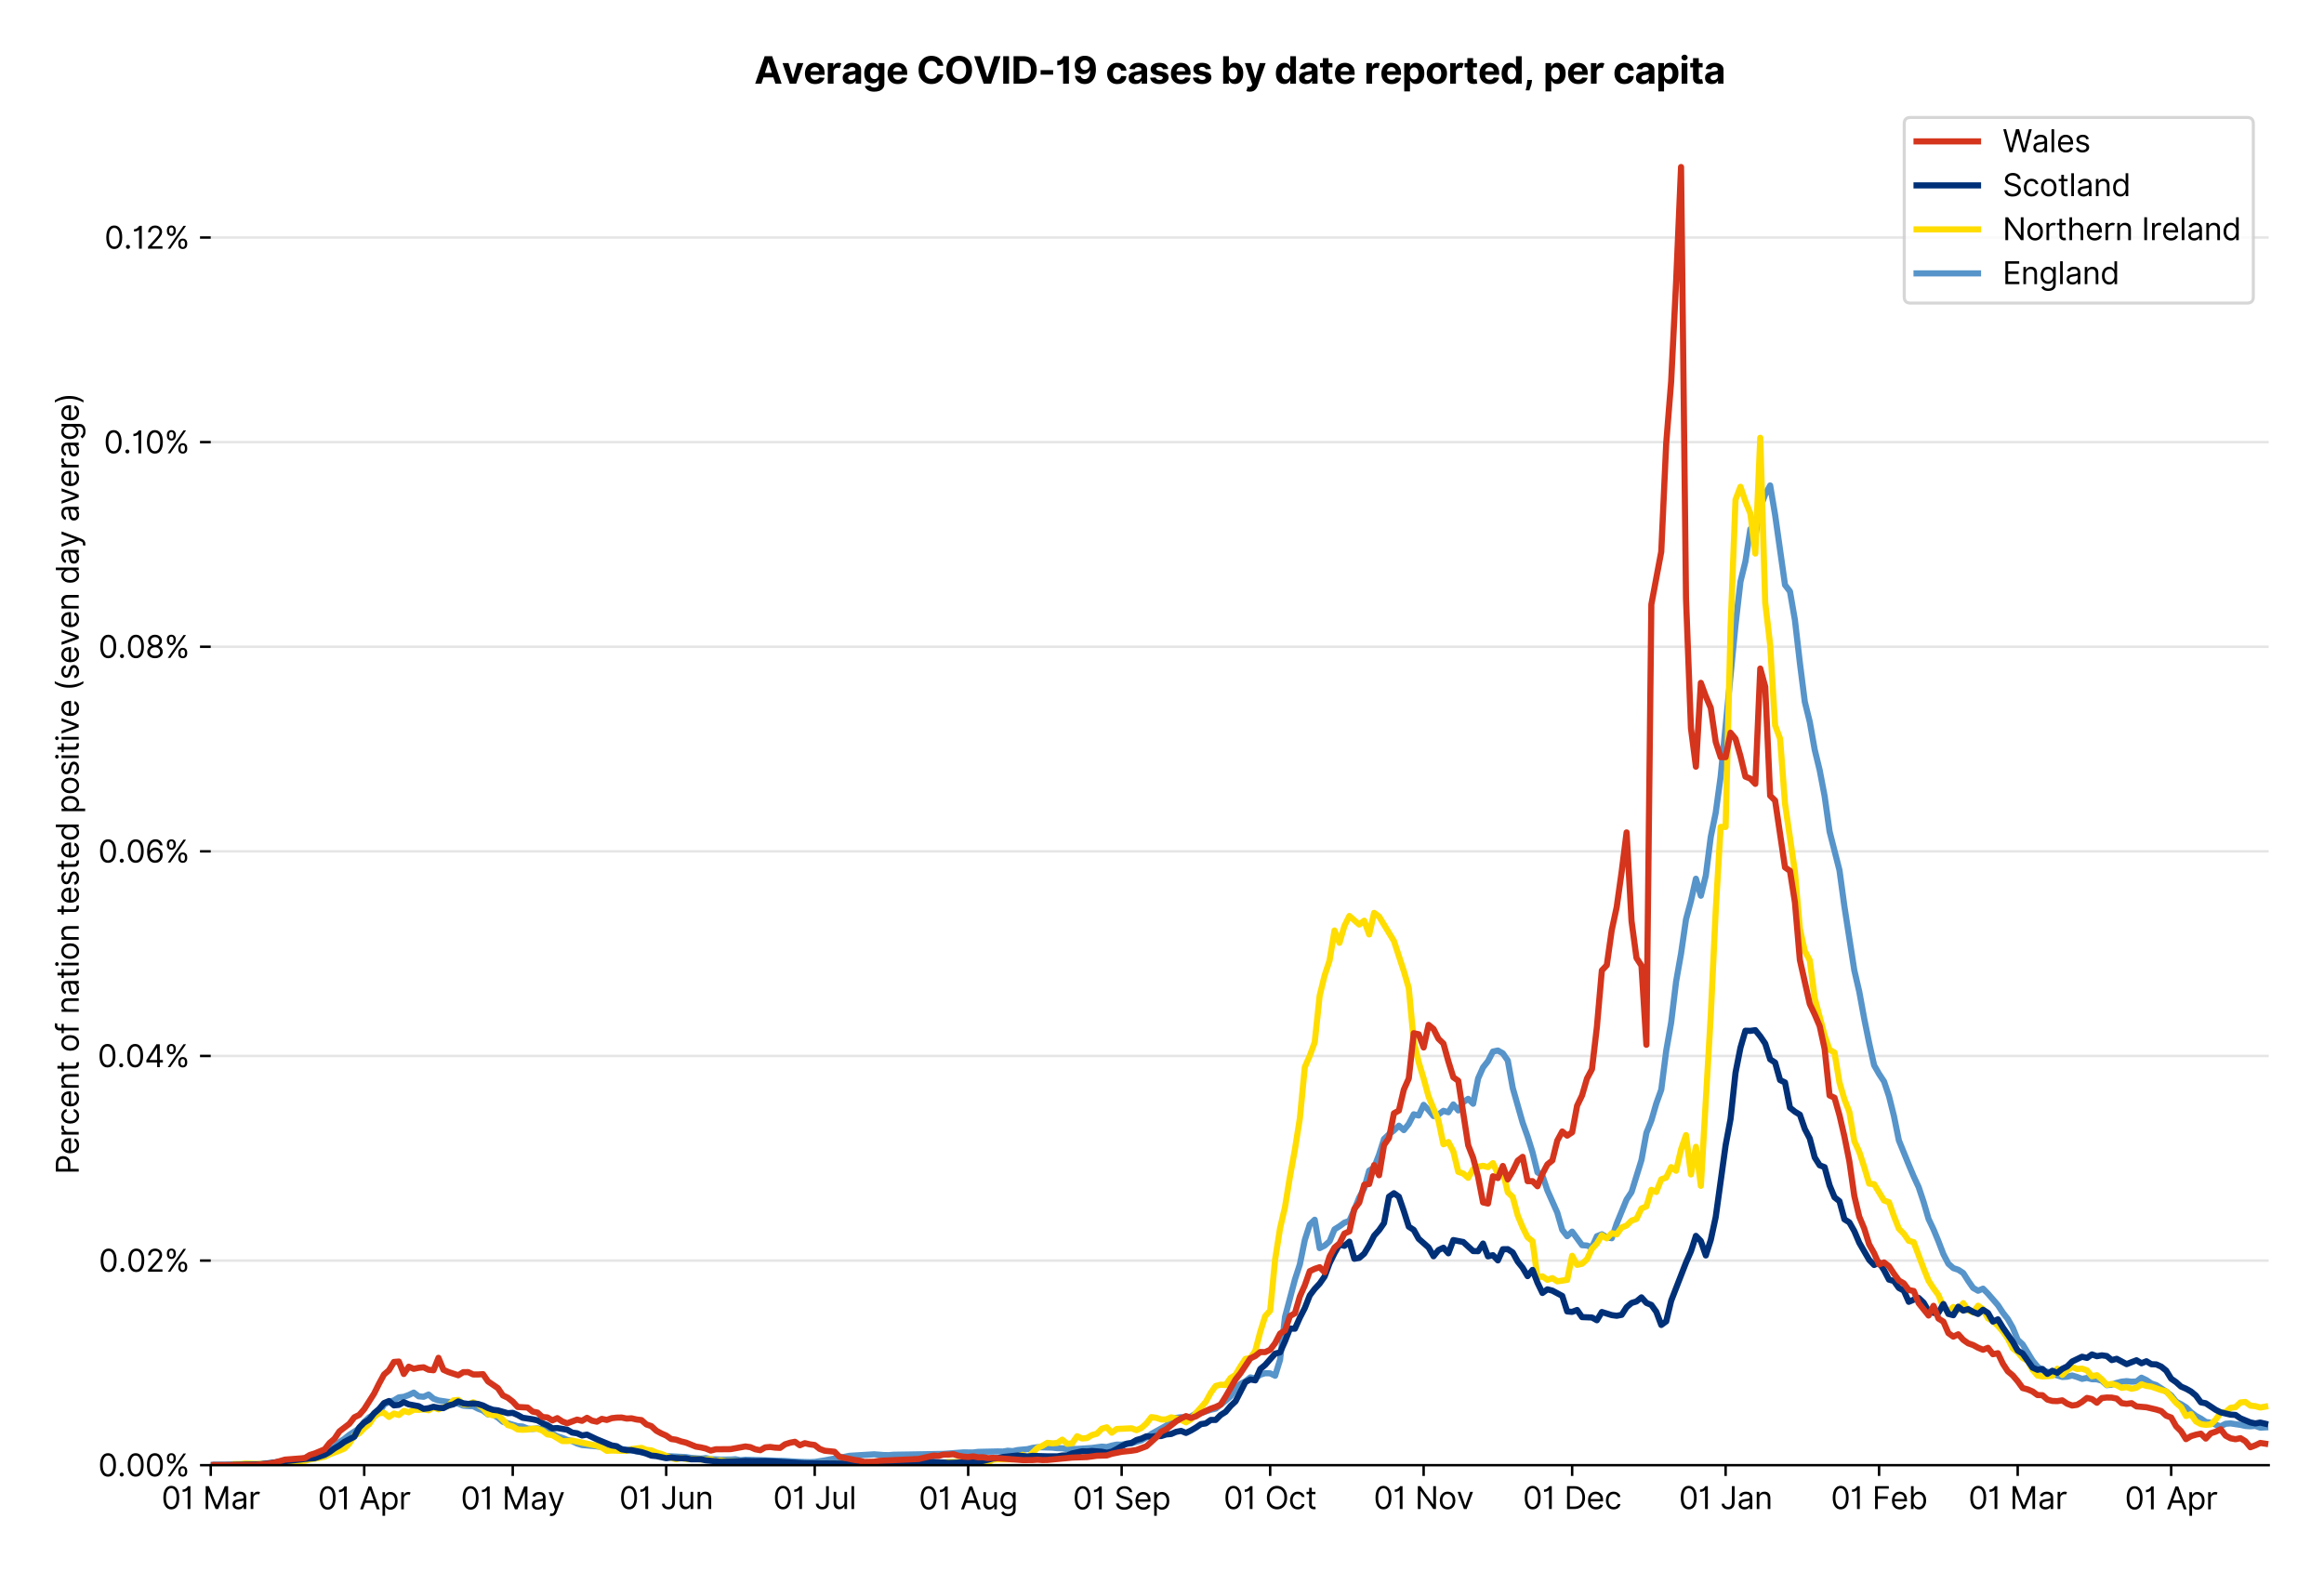 <?xml version="1.0" encoding="utf-8" standalone="no"?>
<!DOCTYPE svg PUBLIC "-//W3C//DTD SVG 1.1//EN"
  "http://www.w3.org/Graphics/SVG/1.1/DTD/svg11.dtd">
<svg version="1.1" viewBox="0 0 756.175 511.276" xmlns="http://www.w3.org/2000/svg" xmlns:xlink="http://www.w3.org/1999/xlink">
 <defs>
  <style type="text/css">*{stroke-linecap:butt;stroke-linejoin:round;}</style>
 </defs>
 <g id="figure_1">
  <g id="patch_1">
   <path d="M 0 511.276 
L 756.175 511.276 
L 756.175 0 
L 0 0 
z
" style="fill:#ffffff;"/>
  </g>
  <g id="axes_1">
   <g id="patch_2">
    <path d="M 68.575 476.745 
L 738.175 476.745 
L 738.175 33.225 
L 68.575 33.225 
z
" style="fill:#ffffff;"/>
   </g>
   <g id="matplotlib.axis_1">
    <g id="xtick_1">
     <g id="line2d_1">
      <defs>
       <path d="M 0 0 
L 0 3.5 
" id="mde84092e4c" style="stroke:#000000;stroke-width:0.8;"/>
      </defs>
      <g>
       <use style="stroke:#000000;stroke-width:0.8;" x="68.575" xlink:href="#mde84092e4c" y="476.745"/>
      </g>
     </g>
     <g id="text_1">
      <!-- 01 Mar -->
      <g transform="translate(52.538 491.018)scale(0.1 -0.1)">
       <defs>
        <path d="M 2000 -64 
Q 1230 -64 806 561 
Q 382 1186 382 2327 
Q 382 3459 809 4088 
Q 1236 4718 2000 4718 
Q 2764 4718 3191 4088 
Q 3618 3459 3618 2327 
Q 3618 1186 3194 561 
Q 2771 -64 2000 -64 
z
M 2000 436 
Q 2509 436 2791 927 
Q 3073 1418 3073 2327 
Q 3073 3234 2789 3730 
Q 2505 4227 2000 4227 
Q 1496 4227 1211 3730 
Q 927 3234 927 2327 
Q 927 1418 1210 927 
Q 1493 436 2000 436 
z
" id="Inter-Regular-30" transform="scale(0.016)"/>
        <path d="M 1973 4655 
L 1973 0 
L 1409 0 
L 1409 3836 
L 1373 3836 
Q 1341 3773 1209 3692 
Q 1077 3611 868 3551 
Q 659 3491 391 3491 
L 391 3964 
Q 661 3964 859 4061 
Q 1057 4159 1190 4291 
Q 1323 4423 1392 4529 
Q 1461 4636 1473 4655 
L 1973 4655 
z
" id="Inter-Regular-31" transform="scale(0.016)"/>
        <path id="Inter-Regular-20" transform="scale(0.016)"/>
        <path d="M 564 4655 
L 1236 4655 
L 2818 791 
L 2873 791 
L 4455 4655 
L 5127 4655 
L 5127 0 
L 4600 0 
L 4600 3536 
L 4555 3536 
L 3100 0 
L 2591 0 
L 1136 3536 
L 1091 3536 
L 1091 0 
L 564 0 
L 564 4655 
z
" id="Inter-Regular-4d" transform="scale(0.016)"/>
        <path d="M 1518 -82 
Q 1186 -82 916 44 
Q 646 170 486 410 
Q 327 650 327 991 
Q 327 1291 445 1478 
Q 564 1666 761 1773 
Q 959 1880 1199 1933 
Q 1439 1986 1682 2018 
Q 2000 2059 2199 2080 
Q 2398 2102 2490 2154 
Q 2582 2207 2582 2336 
L 2582 2355 
Q 2582 2691 2399 2877 
Q 2216 3064 1846 3064 
Q 1461 3064 1243 2895 
Q 1025 2727 936 2536 
L 427 2718 
Q 564 3036 792 3214 
Q 1021 3393 1292 3464 
Q 1564 3536 1827 3536 
Q 1996 3536 2215 3496 
Q 2434 3457 2640 3334 
Q 2846 3211 2982 2963 
Q 3118 2716 3118 2300 
L 3118 0 
L 2582 0 
L 2582 473 
L 2555 473 
Q 2500 359 2373 229 
Q 2246 100 2034 9 
Q 1823 -82 1518 -82 
z
M 1600 400 
Q 1918 400 2137 525 
Q 2357 650 2469 847 
Q 2582 1045 2582 1264 
L 2582 1755 
Q 2548 1714 2433 1681 
Q 2318 1648 2169 1624 
Q 2021 1600 1881 1583 
Q 1741 1566 1655 1555 
Q 1446 1527 1265 1467 
Q 1084 1407 974 1287 
Q 864 1168 864 964 
Q 864 684 1072 542 
Q 1280 400 1600 400 
z
" id="Inter-Regular-61" transform="scale(0.016)"/>
        <path d="M 491 0 
L 491 3491 
L 1009 3491 
L 1009 2964 
L 1046 2964 
Q 1139 3223 1389 3384 
Q 1639 3545 1955 3545 
Q 2100 3545 2209 3511 
Q 2318 3477 2400 3418 
L 2218 2964 
Q 2161 2993 2085 3010 
Q 2009 3027 1909 3027 
Q 1527 3027 1277 2794 
Q 1027 2561 1027 2209 
L 1027 0 
L 491 0 
z
" id="Inter-Regular-72" transform="scale(0.016)"/>
       </defs>
       <use xlink:href="#Inter-Regular-30"/>
       <use x="62.5" xlink:href="#Inter-Regular-31"/>
       <use x="106.676" xlink:href="#Inter-Regular-20"/>
       <use x="134.801" xlink:href="#Inter-Regular-4d"/>
       <use x="225.994" xlink:href="#Inter-Regular-61"/>
       <use x="282.386" xlink:href="#Inter-Regular-72"/>
      </g>
     </g>
    </g>
    <g id="xtick_2">
     <g id="line2d_2">
      <g>
       <use style="stroke:#000000;stroke-width:0.8;" x="118.509" xlink:href="#mde84092e4c" y="476.745"/>
      </g>
     </g>
     <g id="text_2">
      <!-- 01 Apr -->
      <g transform="translate(103.424 491.117)scale(0.1 -0.1)">
       <defs>
        <path d="M 755 0 
L 164 0 
L 1873 4655 
L 2455 4655 
L 4164 0 
L 3573 0 
L 3105 1318 
L 1223 1318 
L 755 0 
z
M 1400 1818 
L 2927 1818 
L 2182 3918 
L 2146 3918 
L 1400 1818 
z
" id="Inter-Regular-41" transform="scale(0.016)"/>
        <path d="M 491 -1309 
L 491 3491 
L 1009 3491 
L 1009 2936 
L 1073 2936 
Q 1132 3027 1237 3169 
Q 1343 3311 1542 3423 
Q 1741 3536 2082 3536 
Q 2523 3536 2859 3315 
Q 3196 3095 3384 2690 
Q 3573 2286 3573 1736 
Q 3573 1182 3384 776 
Q 3196 370 2861 148 
Q 2527 -73 2091 -73 
Q 1755 -73 1552 39 
Q 1350 152 1241 296 
Q 1132 441 1073 536 
L 1027 536 
L 1027 -1309 
L 491 -1309 
z
M 1018 1745 
Q 1018 1152 1276 780 
Q 1534 409 2018 409 
Q 2355 409 2581 587 
Q 2807 766 2921 1069 
Q 3036 1373 3036 1745 
Q 3036 2114 2923 2410 
Q 2811 2707 2585 2881 
Q 2359 3055 2018 3055 
Q 1527 3055 1272 2693 
Q 1018 2332 1018 1745 
z
" id="Inter-Regular-70" transform="scale(0.016)"/>
       </defs>
       <use xlink:href="#Inter-Regular-30"/>
       <use x="62.5" xlink:href="#Inter-Regular-31"/>
       <use x="106.676" xlink:href="#Inter-Regular-20"/>
       <use x="134.801" xlink:href="#Inter-Regular-41"/>
       <use x="202.415" xlink:href="#Inter-Regular-70"/>
       <use x="263.352" xlink:href="#Inter-Regular-72"/>
      </g>
     </g>
    </g>
    <g id="xtick_3">
     <g id="line2d_3">
      <g>
       <use style="stroke:#000000;stroke-width:0.8;" x="166.833" xlink:href="#mde84092e4c" y="476.745"/>
      </g>
     </g>
     <g id="text_3">
      <!-- 01 May -->
      <g transform="translate(149.93 491.117)scale(0.1 -0.1)">
       <defs>
        <path d="M 818 -1355 
Q 682 -1355 575 -1333 
Q 468 -1311 427 -1291 
L 564 -818 
Q 857 -893 1053 -814 
Q 1250 -736 1391 -345 
L 1509 -18 
L 218 3491 
L 800 3491 
L 1764 709 
L 1800 709 
L 2764 3491 
L 3346 3491 
L 1846 -564 
Q 1550 -1355 818 -1355 
z
" id="Inter-Regular-79" transform="scale(0.016)"/>
       </defs>
       <use xlink:href="#Inter-Regular-30"/>
       <use x="62.5" xlink:href="#Inter-Regular-31"/>
       <use x="106.676" xlink:href="#Inter-Regular-20"/>
       <use x="134.801" xlink:href="#Inter-Regular-4d"/>
       <use x="225.994" xlink:href="#Inter-Regular-61"/>
       <use x="282.386" xlink:href="#Inter-Regular-79"/>
      </g>
     </g>
    </g>
    <g id="xtick_4">
     <g id="line2d_4">
      <g>
       <use style="stroke:#000000;stroke-width:0.8;" x="216.767" xlink:href="#mde84092e4c" y="476.745"/>
      </g>
     </g>
     <g id="text_4">
      <!-- 01 Jun -->
      <g transform="translate(201.483 491.018)scale(0.1 -0.1)">
       <defs>
        <path d="M 2346 4655 
L 2909 4655 
L 2909 1327 
Q 2909 657 2549 296 
Q 2189 -64 1582 -64 
Q 1200 -64 902 76 
Q 605 216 434 475 
Q 264 734 264 1091 
L 818 1091 
Q 818 795 1034 615 
Q 1250 436 1582 436 
Q 1948 436 2147 664 
Q 2346 893 2346 1327 
L 2346 4655 
z
" id="Inter-Regular-4a" transform="scale(0.016)"/>
        <path d="M 2691 1427 
L 2691 3491 
L 3227 3491 
L 3227 0 
L 2691 0 
L 2691 591 
L 2655 591 
Q 2532 325 2273 140 
Q 2014 -45 1618 -45 
Q 1127 -45 809 280 
Q 491 605 491 1273 
L 491 3491 
L 1027 3491 
L 1027 1309 
Q 1027 927 1242 700 
Q 1457 473 1791 473 
Q 1991 473 2199 575 
Q 2407 677 2549 888 
Q 2691 1100 2691 1427 
z
" id="Inter-Regular-75" transform="scale(0.016)"/>
        <path d="M 1027 2100 
L 1027 0 
L 491 0 
L 491 3491 
L 1009 3491 
L 1009 2945 
L 1055 2945 
Q 1177 3211 1427 3373 
Q 1677 3536 2073 3536 
Q 2602 3536 2928 3211 
Q 3255 2886 3255 2218 
L 3255 0 
L 2718 0 
L 2718 2182 
Q 2718 2593 2504 2824 
Q 2291 3055 1918 3055 
Q 1534 3055 1280 2806 
Q 1027 2557 1027 2100 
z
" id="Inter-Regular-6e" transform="scale(0.016)"/>
       </defs>
       <use xlink:href="#Inter-Regular-30"/>
       <use x="62.5" xlink:href="#Inter-Regular-31"/>
       <use x="106.676" xlink:href="#Inter-Regular-20"/>
       <use x="134.801" xlink:href="#Inter-Regular-4a"/>
       <use x="189.063" xlink:href="#Inter-Regular-75"/>
       <use x="247.159" xlink:href="#Inter-Regular-6e"/>
      </g>
     </g>
    </g>
    <g id="xtick_5">
     <g id="line2d_5">
      <g>
       <use style="stroke:#000000;stroke-width:0.8;" x="265.09" xlink:href="#mde84092e4c" y="476.745"/>
      </g>
     </g>
     <g id="text_5">
      <!-- 01 Jul -->
      <g transform="translate(251.547 491.018)scale(0.1 -0.1)">
       <defs>
        <path d="M 1027 4655 
L 1027 0 
L 491 0 
L 491 4655 
L 1027 4655 
z
" id="Inter-Regular-6c" transform="scale(0.016)"/>
       </defs>
       <use xlink:href="#Inter-Regular-30"/>
       <use x="62.5" xlink:href="#Inter-Regular-31"/>
       <use x="106.676" xlink:href="#Inter-Regular-20"/>
       <use x="134.801" xlink:href="#Inter-Regular-4a"/>
       <use x="189.063" xlink:href="#Inter-Regular-75"/>
       <use x="247.159" xlink:href="#Inter-Regular-6c"/>
      </g>
     </g>
    </g>
    <g id="xtick_6">
     <g id="line2d_6">
      <g>
       <use style="stroke:#000000;stroke-width:0.8;" x="315.025" xlink:href="#mde84092e4c" y="476.745"/>
      </g>
     </g>
     <g id="text_6">
      <!-- 01 Aug -->
      <g transform="translate(298.953 491.117)scale(0.1 -0.1)">
       <defs>
        <path d="M 1900 -1382 
Q 1316 -1382 976 -1169 
Q 636 -957 473 -682 
L 900 -382 
Q 973 -477 1084 -601 
Q 1196 -725 1390 -817 
Q 1584 -909 1900 -909 
Q 2323 -909 2598 -704 
Q 2873 -500 2873 -64 
L 2873 645 
L 2827 645 
Q 2768 550 2660 410 
Q 2552 270 2351 162 
Q 2150 55 1809 55 
Q 1386 55 1051 255 
Q 716 455 521 836 
Q 327 1218 327 1764 
Q 327 2300 516 2699 
Q 705 3098 1041 3317 
Q 1377 3536 1818 3536 
Q 2159 3536 2360 3423 
Q 2561 3311 2669 3169 
Q 2777 3027 2836 2936 
L 2891 2936 
L 2891 3491 
L 3409 3491 
L 3409 -100 
Q 3409 -550 3205 -833 
Q 3002 -1116 2660 -1249 
Q 2318 -1382 1900 -1382 
z
M 1882 536 
Q 2366 536 2624 864 
Q 2882 1193 2882 1773 
Q 2882 2339 2627 2697 
Q 2373 3055 1882 3055 
Q 1541 3055 1315 2882 
Q 1089 2709 976 2418 
Q 864 2127 864 1773 
Q 864 1227 1120 881 
Q 1377 536 1882 536 
z
" id="Inter-Regular-67" transform="scale(0.016)"/>
       </defs>
       <use xlink:href="#Inter-Regular-30"/>
       <use x="62.5" xlink:href="#Inter-Regular-31"/>
       <use x="106.676" xlink:href="#Inter-Regular-20"/>
       <use x="134.801" xlink:href="#Inter-Regular-41"/>
       <use x="202.415" xlink:href="#Inter-Regular-75"/>
       <use x="260.511" xlink:href="#Inter-Regular-67"/>
      </g>
     </g>
    </g>
    <g id="xtick_7">
     <g id="line2d_7">
      <g>
       <use style="stroke:#000000;stroke-width:0.8;" x="364.959" xlink:href="#mde84092e4c" y="476.745"/>
      </g>
     </g>
     <g id="text_7">
      <!-- 01 Sep -->
      <g transform="translate(349.071 491.117)scale(0.1 -0.1)">
       <defs>
        <path d="M 3109 3491 
Q 3068 3836 2777 4027 
Q 2486 4218 2064 4218 
Q 1600 4218 1318 3999 
Q 1036 3780 1036 3445 
Q 1036 3195 1189 3042 
Q 1343 2889 1553 2803 
Q 1764 2718 1936 2673 
L 2409 2545 
Q 2591 2498 2815 2414 
Q 3039 2330 3244 2185 
Q 3450 2041 3584 1816 
Q 3718 1591 3718 1264 
Q 3718 886 3521 581 
Q 3325 277 2949 97 
Q 2573 -82 2036 -82 
Q 1286 -82 845 272 
Q 405 627 364 1200 
L 946 1200 
Q 968 936 1124 764 
Q 1280 593 1519 510 
Q 1759 427 2036 427 
Q 2359 427 2616 533 
Q 2873 639 3023 828 
Q 3173 1018 3173 1273 
Q 3173 1505 3043 1650 
Q 2914 1795 2702 1886 
Q 2491 1977 2246 2045 
L 1673 2209 
Q 1127 2366 809 2657 
Q 491 2948 491 3418 
Q 491 3809 703 4101 
Q 916 4393 1276 4555 
Q 1636 4718 2082 4718 
Q 2532 4718 2882 4558 
Q 3232 4398 3437 4120 
Q 3643 3843 3655 3491 
L 3109 3491 
z
" id="Inter-Regular-53" transform="scale(0.016)"/>
        <path d="M 1955 -73 
Q 1450 -73 1085 151 
Q 721 375 524 778 
Q 327 1182 327 1718 
Q 327 2255 524 2665 
Q 721 3075 1074 3305 
Q 1427 3536 1900 3536 
Q 2173 3536 2439 3445 
Q 2705 3355 2923 3151 
Q 3141 2948 3270 2614 
Q 3400 2280 3400 1791 
L 3400 1564 
L 866 1564 
Q 884 1005 1183 707 
Q 1482 409 1955 409 
Q 2271 409 2498 545 
Q 2725 682 2827 955 
L 3346 809 
Q 3223 414 2854 170 
Q 2486 -73 1955 -73 
z
M 866 2027 
L 2855 2027 
Q 2855 2470 2595 2762 
Q 2336 3055 1900 3055 
Q 1593 3055 1368 2911 
Q 1143 2768 1013 2533 
Q 884 2298 866 2027 
z
" id="Inter-Regular-65" transform="scale(0.016)"/>
       </defs>
       <use xlink:href="#Inter-Regular-30"/>
       <use x="62.5" xlink:href="#Inter-Regular-31"/>
       <use x="106.676" xlink:href="#Inter-Regular-20"/>
       <use x="134.801" xlink:href="#Inter-Regular-53"/>
       <use x="198.58" xlink:href="#Inter-Regular-65"/>
       <use x="256.818" xlink:href="#Inter-Regular-70"/>
      </g>
     </g>
    </g>
    <g id="xtick_8">
     <g id="line2d_8">
      <g>
       <use style="stroke:#000000;stroke-width:0.8;" x="413.282" xlink:href="#mde84092e4c" y="476.745"/>
      </g>
     </g>
     <g id="text_8">
      <!-- 01 Oct -->
      <g transform="translate(398.126 491.018)scale(0.1 -0.1)">
       <defs>
        <path d="M 4491 2327 
Q 4491 1591 4225 1054 
Q 3959 518 3495 227 
Q 3032 -64 2436 -64 
Q 1841 -64 1377 227 
Q 914 518 648 1054 
Q 382 1591 382 2327 
Q 382 3064 648 3600 
Q 914 4136 1377 4427 
Q 1841 4718 2436 4718 
Q 3032 4718 3495 4427 
Q 3959 4136 4225 3600 
Q 4491 3064 4491 2327 
z
M 3946 2327 
Q 3946 2932 3744 3348 
Q 3543 3764 3201 3977 
Q 2859 4191 2436 4191 
Q 2014 4191 1672 3977 
Q 1330 3764 1128 3348 
Q 927 2932 927 2327 
Q 927 1723 1128 1307 
Q 1330 891 1672 677 
Q 2014 464 2436 464 
Q 2859 464 3201 677 
Q 3543 891 3744 1307 
Q 3946 1723 3946 2327 
z
" id="Inter-Regular-4f" transform="scale(0.016)"/>
        <path d="M 1909 -73 
Q 1418 -73 1063 159 
Q 709 391 518 798 
Q 327 1205 327 1727 
Q 327 2259 524 2667 
Q 721 3075 1074 3305 
Q 1427 3536 1900 3536 
Q 2268 3536 2563 3400 
Q 2859 3264 3047 3018 
Q 3236 2773 3282 2445 
L 2746 2445 
Q 2684 2684 2474 2869 
Q 2264 3055 1909 3055 
Q 1439 3055 1151 2697 
Q 864 2339 864 1745 
Q 864 1139 1148 774 
Q 1432 409 1909 409 
Q 2223 409 2447 570 
Q 2671 732 2746 1018 
L 3282 1018 
Q 3236 709 3058 462 
Q 2880 216 2588 71 
Q 2296 -73 1909 -73 
z
" id="Inter-Regular-63" transform="scale(0.016)"/>
        <path d="M 2009 3491 
L 2009 3036 
L 1264 3036 
L 1264 1000 
Q 1264 773 1331 660 
Q 1398 548 1503 510 
Q 1609 473 1727 473 
Q 1816 473 1873 483 
Q 1930 493 1964 500 
L 2073 18 
Q 2018 -2 1920 -23 
Q 1823 -45 1673 -45 
Q 1446 -45 1228 52 
Q 1011 150 869 350 
Q 727 550 727 855 
L 727 3036 
L 200 3036 
L 200 3491 
L 727 3491 
L 727 4327 
L 1264 4327 
L 1264 3491 
L 2009 3491 
z
" id="Inter-Regular-74" transform="scale(0.016)"/>
       </defs>
       <use xlink:href="#Inter-Regular-30"/>
       <use x="62.5" xlink:href="#Inter-Regular-31"/>
       <use x="106.676" xlink:href="#Inter-Regular-20"/>
       <use x="134.801" xlink:href="#Inter-Regular-4f"/>
       <use x="210.938" xlink:href="#Inter-Regular-63"/>
       <use x="266.761" xlink:href="#Inter-Regular-74"/>
      </g>
     </g>
    </g>
    <g id="xtick_9">
     <g id="line2d_9">
      <g>
       <use style="stroke:#000000;stroke-width:0.8;" x="463.216" xlink:href="#mde84092e4c" y="476.745"/>
      </g>
     </g>
     <g id="text_9">
      <!-- 01 Nov -->
      <g transform="translate(446.945 491.018)scale(0.1 -0.1)">
       <defs>
        <path d="M 4255 4655 
L 4255 0 
L 3709 0 
L 1173 3655 
L 1127 3655 
L 1127 0 
L 564 0 
L 564 4655 
L 1109 4655 
L 3655 991 
L 3700 991 
L 3700 4655 
L 4255 4655 
z
" id="Inter-Regular-4e" transform="scale(0.016)"/>
        <path d="M 1909 -73 
Q 1436 -73 1080 152 
Q 725 377 526 781 
Q 327 1186 327 1727 
Q 327 2273 526 2679 
Q 725 3086 1080 3311 
Q 1436 3536 1909 3536 
Q 2382 3536 2737 3311 
Q 3093 3086 3292 2679 
Q 3491 2273 3491 1727 
Q 3491 1186 3292 781 
Q 3093 377 2737 152 
Q 2382 -73 1909 -73 
z
M 1909 409 
Q 2268 409 2500 593 
Q 2732 777 2843 1077 
Q 2955 1377 2955 1727 
Q 2955 2077 2843 2379 
Q 2732 2682 2500 2868 
Q 2268 3055 1909 3055 
Q 1550 3055 1318 2868 
Q 1086 2682 975 2379 
Q 864 2077 864 1727 
Q 864 1377 975 1077 
Q 1086 777 1318 593 
Q 1550 409 1909 409 
z
" id="Inter-Regular-6f" transform="scale(0.016)"/>
        <path d="M 3346 3491 
L 2055 0 
L 1509 0 
L 218 3491 
L 800 3491 
L 1764 709 
L 1800 709 
L 2764 3491 
L 3346 3491 
z
" id="Inter-Regular-76" transform="scale(0.016)"/>
       </defs>
       <use xlink:href="#Inter-Regular-30"/>
       <use x="62.5" xlink:href="#Inter-Regular-31"/>
       <use x="106.676" xlink:href="#Inter-Regular-20"/>
       <use x="134.801" xlink:href="#Inter-Regular-4e"/>
       <use x="210.085" xlink:href="#Inter-Regular-6f"/>
       <use x="269.744" xlink:href="#Inter-Regular-76"/>
      </g>
     </g>
    </g>
    <g id="xtick_10">
     <g id="line2d_10">
      <g>
       <use style="stroke:#000000;stroke-width:0.8;" x="511.54" xlink:href="#mde84092e4c" y="476.745"/>
      </g>
     </g>
     <g id="text_10">
      <!-- 01 Dec -->
      <g transform="translate(495.503 491.018)scale(0.1 -0.1)">
       <defs>
        <path d="M 2000 0 
L 564 0 
L 564 4655 
L 2064 4655 
Q 2741 4655 3223 4376 
Q 3705 4098 3961 3578 
Q 4218 3059 4218 2336 
Q 4218 1609 3959 1085 
Q 3700 561 3204 280 
Q 2709 0 2000 0 
z
M 1127 500 
L 1964 500 
Q 2830 500 3251 992 
Q 3673 1484 3673 2336 
Q 3673 3182 3259 3668 
Q 2846 4155 2027 4155 
L 1127 4155 
L 1127 500 
z
" id="Inter-Regular-44" transform="scale(0.016)"/>
       </defs>
       <use xlink:href="#Inter-Regular-30"/>
       <use x="62.5" xlink:href="#Inter-Regular-31"/>
       <use x="106.676" xlink:href="#Inter-Regular-20"/>
       <use x="134.801" xlink:href="#Inter-Regular-44"/>
       <use x="206.676" xlink:href="#Inter-Regular-65"/>
       <use x="264.915" xlink:href="#Inter-Regular-63"/>
      </g>
     </g>
    </g>
    <g id="xtick_11">
     <g id="line2d_11">
      <g>
       <use style="stroke:#000000;stroke-width:0.8;" x="561.474" xlink:href="#mde84092e4c" y="476.745"/>
      </g>
     </g>
     <g id="text_11">
      <!-- 01 Jan -->
      <g transform="translate(546.275 491.018)scale(0.1 -0.1)">
       <use xlink:href="#Inter-Regular-30"/>
       <use x="62.5" xlink:href="#Inter-Regular-31"/>
       <use x="106.676" xlink:href="#Inter-Regular-20"/>
       <use x="134.801" xlink:href="#Inter-Regular-4a"/>
       <use x="189.063" xlink:href="#Inter-Regular-61"/>
       <use x="245.455" xlink:href="#Inter-Regular-6e"/>
      </g>
     </g>
    </g>
    <g id="xtick_12">
     <g id="line2d_12">
      <g>
       <use style="stroke:#000000;stroke-width:0.8;" x="611.408" xlink:href="#mde84092e4c" y="476.745"/>
      </g>
     </g>
     <g id="text_12">
      <!-- 01 Feb -->
      <g transform="translate(595.719 491.018)scale(0.1 -0.1)">
       <defs>
        <path d="M 564 0 
L 564 4655 
L 3355 4655 
L 3355 4155 
L 1127 4155 
L 1127 2582 
L 3146 2582 
L 3146 2082 
L 1127 2082 
L 1127 0 
L 564 0 
z
" id="Inter-Regular-46" transform="scale(0.016)"/>
        <path d="M 564 0 
L 564 4655 
L 1100 4655 
L 1100 2936 
L 1146 2936 
Q 1205 3027 1310 3169 
Q 1416 3311 1615 3423 
Q 1814 3536 2155 3536 
Q 2596 3536 2932 3315 
Q 3268 3095 3457 2690 
Q 3646 2286 3646 1736 
Q 3646 1182 3457 776 
Q 3268 370 2934 148 
Q 2600 -73 2164 -73 
Q 1827 -73 1625 39 
Q 1423 152 1314 296 
Q 1205 441 1146 536 
L 1082 536 
L 1082 0 
L 564 0 
z
M 1091 1745 
Q 1091 1152 1349 780 
Q 1607 409 2091 409 
Q 2427 409 2653 587 
Q 2880 766 2994 1069 
Q 3109 1373 3109 1745 
Q 3109 2114 2996 2410 
Q 2884 2707 2658 2881 
Q 2432 3055 2091 3055 
Q 1600 3055 1345 2693 
Q 1091 2332 1091 1745 
z
" id="Inter-Regular-62" transform="scale(0.016)"/>
       </defs>
       <use xlink:href="#Inter-Regular-30"/>
       <use x="62.5" xlink:href="#Inter-Regular-31"/>
       <use x="106.676" xlink:href="#Inter-Regular-20"/>
       <use x="134.801" xlink:href="#Inter-Regular-46"/>
       <use x="193.466" xlink:href="#Inter-Regular-65"/>
       <use x="251.705" xlink:href="#Inter-Regular-62"/>
      </g>
     </g>
    </g>
    <g id="xtick_13">
     <g id="line2d_13">
      <g>
       <use style="stroke:#000000;stroke-width:0.8;" x="656.51" xlink:href="#mde84092e4c" y="476.745"/>
      </g>
     </g>
     <g id="text_13">
      <!-- 01 Mar -->
      <g transform="translate(640.474 491.018)scale(0.1 -0.1)">
       <use xlink:href="#Inter-Regular-30"/>
       <use x="62.5" xlink:href="#Inter-Regular-31"/>
       <use x="106.676" xlink:href="#Inter-Regular-20"/>
       <use x="134.801" xlink:href="#Inter-Regular-4d"/>
       <use x="225.994" xlink:href="#Inter-Regular-61"/>
       <use x="282.386" xlink:href="#Inter-Regular-72"/>
      </g>
     </g>
    </g>
    <g id="xtick_14">
     <g id="line2d_14">
      <g>
       <use style="stroke:#000000;stroke-width:0.8;" x="706.445" xlink:href="#mde84092e4c" y="476.745"/>
      </g>
     </g>
     <g id="text_14">
      <!-- 01 Apr -->
      <g transform="translate(691.359 491.117)scale(0.1 -0.1)">
       <use xlink:href="#Inter-Regular-30"/>
       <use x="62.5" xlink:href="#Inter-Regular-31"/>
       <use x="106.676" xlink:href="#Inter-Regular-20"/>
       <use x="134.801" xlink:href="#Inter-Regular-41"/>
       <use x="202.415" xlink:href="#Inter-Regular-70"/>
       <use x="263.352" xlink:href="#Inter-Regular-72"/>
      </g>
     </g>
    </g>
   </g>
   <g id="matplotlib.axis_2">
    <g id="ytick_1">
     <g id="line2d_15">
      <path clip-path="url(#p0fc52e0ee5)" d="M 68.575 476.745 
L 738.175 476.745 
" style="fill:none;stroke:#e5e5e5;stroke-linecap:square;stroke-width:0.8;"/>
     </g>
     <g id="line2d_16">
      <defs>
       <path d="M 0 0 
L -3.5 0 
" id="m863d6cd9b5" style="stroke:#000000;stroke-width:0.8;"/>
      </defs>
      <g>
       <use style="stroke:#000000;stroke-width:0.8;" x="68.575" xlink:href="#m863d6cd9b5" y="476.745"/>
      </g>
     </g>
     <g id="text_15">
      <!-- 0.00% -->
      <g transform="translate(31.944 480.382)scale(0.1 -0.1)">
       <defs>
        <path d="M 882 -36 
Q 714 -36 593 84 
Q 473 205 473 373 
Q 473 541 593 661 
Q 714 782 882 782 
Q 1050 782 1170 661 
Q 1291 541 1291 373 
Q 1291 205 1170 84 
Q 1050 -36 882 -36 
z
" id="Inter-Regular-2e" transform="scale(0.016)"/>
        <path d="M 2855 873 
L 2855 1118 
Q 2855 1373 2960 1585 
Q 3066 1798 3269 1926 
Q 3473 2055 3764 2055 
Q 4059 2055 4259 1926 
Q 4459 1798 4561 1585 
Q 4664 1373 4664 1118 
L 4664 873 
Q 4664 618 4560 405 
Q 4457 193 4256 64 
Q 4055 -64 3764 -64 
Q 3468 -64 3266 64 
Q 3064 193 2959 405 
Q 2855 618 2855 873 
z
M 536 3536 
L 536 3782 
Q 536 4036 642 4248 
Q 748 4461 951 4589 
Q 1155 4718 1446 4718 
Q 1741 4718 1941 4589 
Q 2141 4461 2243 4248 
Q 2346 4036 2346 3782 
L 2346 3536 
Q 2346 3282 2242 3069 
Q 2139 2857 1937 2728 
Q 1736 2600 1446 2600 
Q 1150 2600 948 2728 
Q 746 2857 641 3069 
Q 536 3282 536 3536 
z
M 709 0 
L 3909 4655 
L 4427 4655 
L 1227 0 
L 709 0 
z
M 3318 1118 
L 3318 873 
Q 3318 661 3418 494 
Q 3518 327 3764 327 
Q 4002 327 4101 494 
Q 4200 661 4200 873 
L 4200 1118 
Q 4200 1330 4104 1497 
Q 4009 1664 3764 1664 
Q 3525 1664 3421 1497 
Q 3318 1330 3318 1118 
z
M 1000 3782 
L 1000 3536 
Q 1000 3325 1100 3158 
Q 1200 2991 1446 2991 
Q 1684 2991 1783 3158 
Q 1882 3325 1882 3536 
L 1882 3782 
Q 1882 3993 1786 4160 
Q 1691 4327 1446 4327 
Q 1207 4327 1103 4160 
Q 1000 3993 1000 3782 
z
" id="Inter-Regular-25" transform="scale(0.016)"/>
       </defs>
       <use xlink:href="#Inter-Regular-30"/>
       <use x="62.5" xlink:href="#Inter-Regular-2e"/>
       <use x="90.057" xlink:href="#Inter-Regular-30"/>
       <use x="152.557" xlink:href="#Inter-Regular-30"/>
       <use x="215.057" xlink:href="#Inter-Regular-25"/>
      </g>
     </g>
    </g>
    <g id="ytick_2">
     <g id="line2d_17">
      <path clip-path="url(#p0fc52e0ee5)" d="M 68.575 410.168 
L 738.175 410.168 
" style="fill:none;stroke:#e5e5e5;stroke-linecap:square;stroke-width:0.8;"/>
     </g>
     <g id="line2d_18">
      <g>
       <use style="stroke:#000000;stroke-width:0.8;" x="68.575" xlink:href="#m863d6cd9b5" y="410.168"/>
      </g>
     </g>
     <g id="text_16">
      <!-- 0.02% -->
      <g transform="translate(32.142 413.805)scale(0.1 -0.1)">
       <defs>
        <path d="M 482 0 
L 482 409 
L 2018 2091 
Q 2289 2386 2464 2605 
Q 2639 2825 2724 3019 
Q 2809 3214 2809 3427 
Q 2809 3795 2553 4011 
Q 2298 4227 1918 4227 
Q 1514 4227 1275 3985 
Q 1036 3743 1036 3345 
L 500 3345 
Q 500 3755 688 4064 
Q 877 4373 1203 4545 
Q 1530 4718 1936 4718 
Q 2346 4718 2661 4545 
Q 2977 4373 3156 4079 
Q 3336 3786 3336 3427 
Q 3336 3170 3244 2926 
Q 3152 2682 2926 2383 
Q 2700 2084 2300 1655 
L 1255 536 
L 1255 500 
L 3418 500 
L 3418 0 
L 482 0 
z
" id="Inter-Regular-32" transform="scale(0.016)"/>
       </defs>
       <use xlink:href="#Inter-Regular-30"/>
       <use x="62.5" xlink:href="#Inter-Regular-2e"/>
       <use x="90.057" xlink:href="#Inter-Regular-30"/>
       <use x="152.557" xlink:href="#Inter-Regular-32"/>
       <use x="213.068" xlink:href="#Inter-Regular-25"/>
      </g>
     </g>
    </g>
    <g id="ytick_3">
     <g id="line2d_19">
      <path clip-path="url(#p0fc52e0ee5)" d="M 68.575 343.591 
L 738.175 343.591 
" style="fill:none;stroke:#e5e5e5;stroke-linecap:square;stroke-width:0.8;"/>
     </g>
     <g id="line2d_20">
      <g>
       <use style="stroke:#000000;stroke-width:0.8;" x="68.575" xlink:href="#m863d6cd9b5" y="343.591"/>
      </g>
     </g>
     <g id="text_17">
      <!-- 0.04% -->
      <g transform="translate(31.773 347.228)scale(0.1 -0.1)">
       <defs>
        <path d="M 373 955 
L 373 1418 
L 2418 4655 
L 3100 4655 
L 3100 1455 
L 3736 1455 
L 3736 955 
L 3100 955 
L 3100 0 
L 2564 0 
L 2564 955 
L 373 955 
z
M 2564 1455 
L 2564 3936 
L 2527 3936 
L 982 1491 
L 982 1455 
L 2564 1455 
z
" id="Inter-Regular-34" transform="scale(0.016)"/>
       </defs>
       <use xlink:href="#Inter-Regular-30"/>
       <use x="62.5" xlink:href="#Inter-Regular-2e"/>
       <use x="90.057" xlink:href="#Inter-Regular-30"/>
       <use x="152.557" xlink:href="#Inter-Regular-34"/>
       <use x="216.761" xlink:href="#Inter-Regular-25"/>
      </g>
     </g>
    </g>
    <g id="ytick_4">
     <g id="line2d_21">
      <path clip-path="url(#p0fc52e0ee5)" d="M 68.575 277.014 
L 738.175 277.014 
" style="fill:none;stroke:#e5e5e5;stroke-linecap:square;stroke-width:0.8;"/>
     </g>
     <g id="line2d_22">
      <g>
       <use style="stroke:#000000;stroke-width:0.8;" x="68.575" xlink:href="#m863d6cd9b5" y="277.014"/>
      </g>
     </g>
     <g id="text_18">
      <!-- 0.06% -->
      <g transform="translate(31.958 280.651)scale(0.1 -0.1)">
       <defs>
        <path d="M 2027 -64 
Q 1741 -59 1454 45 
Q 1168 150 932 399 
Q 696 648 552 1074 
Q 409 1500 409 2145 
Q 409 3386 861 4056 
Q 1314 4727 2100 4727 
Q 2686 4727 3073 4384 
Q 3461 4041 3546 3491 
L 2991 3491 
Q 2914 3811 2691 4019 
Q 2468 4227 2100 4227 
Q 1559 4227 1249 3755 
Q 939 3284 936 2427 
L 973 2427 
Q 1164 2716 1461 2880 
Q 1759 3045 2118 3045 
Q 2518 3045 2850 2846 
Q 3182 2648 3382 2299 
Q 3582 1950 3582 1500 
Q 3582 1068 3389 710 
Q 3196 352 2847 142 
Q 2498 -68 2027 -64 
z
M 2027 436 
Q 2314 436 2542 579 
Q 2771 723 2903 964 
Q 3036 1205 3036 1500 
Q 3036 1789 2908 2026 
Q 2780 2264 2556 2404 
Q 2332 2545 2046 2545 
Q 1757 2545 1525 2397 
Q 1293 2250 1157 2010 
Q 1021 1770 1018 1491 
Q 1018 1214 1149 973 
Q 1280 732 1508 584 
Q 1736 436 2027 436 
z
" id="Inter-Regular-36" transform="scale(0.016)"/>
       </defs>
       <use xlink:href="#Inter-Regular-30"/>
       <use x="62.5" xlink:href="#Inter-Regular-2e"/>
       <use x="90.057" xlink:href="#Inter-Regular-30"/>
       <use x="152.557" xlink:href="#Inter-Regular-36"/>
       <use x="214.915" xlink:href="#Inter-Regular-25"/>
      </g>
     </g>
    </g>
    <g id="ytick_5">
     <g id="line2d_23">
      <path clip-path="url(#p0fc52e0ee5)" d="M 68.575 210.437 
L 738.175 210.437 
" style="fill:none;stroke:#e5e5e5;stroke-linecap:square;stroke-width:0.8;"/>
     </g>
     <g id="line2d_24">
      <g>
       <use style="stroke:#000000;stroke-width:0.8;" x="68.575" xlink:href="#m863d6cd9b5" y="210.437"/>
      </g>
     </g>
     <g id="text_19">
      <!-- 0.08% -->
      <g transform="translate(32.028 214.074)scale(0.1 -0.1)">
       <defs>
        <path d="M 1973 -64 
Q 1505 -64 1147 103 
Q 789 270 589 564 
Q 389 859 391 1236 
Q 389 1532 507 1783 
Q 625 2034 830 2203 
Q 1036 2373 1291 2418 
L 1291 2445 
Q 957 2532 759 2821 
Q 561 3111 564 3482 
Q 561 3836 743 4115 
Q 925 4395 1244 4556 
Q 1564 4718 1973 4718 
Q 2377 4718 2695 4556 
Q 3014 4395 3197 4115 
Q 3380 3836 3382 3482 
Q 3380 3111 3181 2821 
Q 2982 2532 2655 2445 
L 2655 2418 
Q 2907 2373 3109 2203 
Q 3311 2034 3431 1783 
Q 3552 1532 3555 1236 
Q 3552 859 3351 564 
Q 3150 270 2794 103 
Q 2439 -64 1973 -64 
z
M 1973 436 
Q 2446 436 2722 662 
Q 2998 889 3000 1264 
Q 2998 1527 2864 1729 
Q 2730 1932 2499 2048 
Q 2268 2164 1973 2164 
Q 1675 2164 1442 2048 
Q 1209 1932 1076 1729 
Q 943 1527 946 1264 
Q 943 889 1218 662 
Q 1493 436 1973 436 
z
M 1973 2645 
Q 2348 2645 2591 2864 
Q 2834 3084 2836 3445 
Q 2834 3800 2596 4013 
Q 2359 4227 1973 4227 
Q 1582 4227 1344 4013 
Q 1107 3800 1109 3445 
Q 1107 3084 1349 2864 
Q 1591 2645 1973 2645 
z
" id="Inter-Regular-38" transform="scale(0.016)"/>
       </defs>
       <use xlink:href="#Inter-Regular-30"/>
       <use x="62.5" xlink:href="#Inter-Regular-2e"/>
       <use x="90.057" xlink:href="#Inter-Regular-30"/>
       <use x="152.557" xlink:href="#Inter-Regular-38"/>
       <use x="214.205" xlink:href="#Inter-Regular-25"/>
      </g>
     </g>
    </g>
    <g id="ytick_6">
     <g id="line2d_25">
      <path clip-path="url(#p0fc52e0ee5)" d="M 68.575 143.86 
L 738.175 143.86 
" style="fill:none;stroke:#e5e5e5;stroke-linecap:square;stroke-width:0.8;"/>
     </g>
     <g id="line2d_26">
      <g>
       <use style="stroke:#000000;stroke-width:0.8;" x="68.575" xlink:href="#m863d6cd9b5" y="143.86"/>
      </g>
     </g>
     <g id="text_20">
      <!-- 0.10% -->
      <g transform="translate(33.777 147.497)scale(0.1 -0.1)">
       <use xlink:href="#Inter-Regular-30"/>
       <use x="62.5" xlink:href="#Inter-Regular-2e"/>
       <use x="90.057" xlink:href="#Inter-Regular-31"/>
       <use x="134.233" xlink:href="#Inter-Regular-30"/>
       <use x="196.733" xlink:href="#Inter-Regular-25"/>
      </g>
     </g>
    </g>
    <g id="ytick_7">
     <g id="line2d_27">
      <path clip-path="url(#p0fc52e0ee5)" d="M 68.575 77.284 
L 738.175 77.284 
" style="fill:none;stroke:#e5e5e5;stroke-linecap:square;stroke-width:0.8;"/>
     </g>
     <g id="line2d_28">
      <g>
       <use style="stroke:#000000;stroke-width:0.8;" x="68.575" xlink:href="#m863d6cd9b5" y="77.284"/>
      </g>
     </g>
     <g id="text_21">
      <!-- 0.12% -->
      <g transform="translate(33.975 80.92)scale(0.1 -0.1)">
       <use xlink:href="#Inter-Regular-30"/>
       <use x="62.5" xlink:href="#Inter-Regular-2e"/>
       <use x="90.057" xlink:href="#Inter-Regular-31"/>
       <use x="134.233" xlink:href="#Inter-Regular-32"/>
       <use x="194.744" xlink:href="#Inter-Regular-25"/>
      </g>
     </g>
    </g>
    <g id="text_22">
     <!-- Percent of nation tested positive (seven day average) -->
     <g transform="translate(25.614 382.124)rotate(-90)scale(0.1 -0.1)">
      <defs>
       <path d="M 564 0 
L 564 4655 
L 2136 4655 
Q 2684 4655 3033 4458 
Q 3382 4261 3550 3927 
Q 3718 3593 3718 3182 
Q 3718 2770 3551 2434 
Q 3384 2098 3036 1899 
Q 2689 1700 2146 1700 
L 1127 1700 
L 1127 0 
L 564 0 
z
M 1127 2200 
L 2127 2200 
Q 2689 2200 2926 2482 
Q 3164 2764 3164 3182 
Q 3164 3602 2925 3878 
Q 2686 4155 2118 4155 
L 1127 4155 
L 1127 2200 
z
" id="Inter-Regular-50" transform="scale(0.016)"/>
       <path d="M 2046 3491 
L 2046 3036 
L 1264 3036 
L 1264 0 
L 727 0 
L 727 3036 
L 164 3036 
L 164 3491 
L 727 3491 
L 727 3973 
Q 727 4273 868 4473 
Q 1009 4673 1234 4773 
Q 1459 4873 1709 4873 
Q 1907 4873 2032 4841 
Q 2157 4809 2218 4782 
L 2064 4318 
Q 2023 4332 1951 4352 
Q 1880 4373 1764 4373 
Q 1498 4373 1381 4239 
Q 1264 4105 1264 3845 
L 1264 3491 
L 2046 3491 
z
" id="Inter-Regular-66" transform="scale(0.016)"/>
       <path d="M 491 0 
L 491 3491 
L 1027 3491 
L 1027 0 
L 491 0 
z
M 764 4073 
Q 607 4073 494 4179 
Q 382 4286 382 4436 
Q 382 4586 494 4693 
Q 607 4800 764 4800 
Q 921 4800 1033 4693 
Q 1146 4586 1146 4436 
Q 1146 4286 1033 4179 
Q 921 4073 764 4073 
z
" id="Inter-Regular-69" transform="scale(0.016)"/>
       <path d="M 2964 2709 
L 2482 2573 
Q 2411 2755 2245 2914 
Q 2080 3073 1727 3073 
Q 1407 3073 1194 2926 
Q 982 2780 982 2555 
Q 982 2355 1127 2239 
Q 1273 2123 1582 2045 
L 2100 1918 
Q 3027 1691 3027 973 
Q 3027 673 2855 436 
Q 2684 200 2377 63 
Q 2071 -73 1664 -73 
Q 1130 -73 780 159 
Q 430 391 336 836 
L 846 964 
Q 989 400 1655 400 
Q 2030 400 2251 560 
Q 2473 720 2473 945 
Q 2473 1316 1955 1436 
L 1373 1573 
Q 893 1686 669 1926 
Q 446 2166 446 2527 
Q 446 2823 613 3050 
Q 780 3277 1069 3406 
Q 1359 3536 1727 3536 
Q 2246 3536 2542 3309 
Q 2839 3082 2964 2709 
z
" id="Inter-Regular-73" transform="scale(0.016)"/>
       <path d="M 1809 -73 
Q 1373 -73 1039 148 
Q 705 370 516 776 
Q 327 1182 327 1736 
Q 327 2286 516 2690 
Q 705 3095 1041 3315 
Q 1377 3536 1818 3536 
Q 2159 3536 2358 3423 
Q 2557 3311 2662 3169 
Q 2768 3027 2827 2936 
L 2873 2936 
L 2873 4655 
L 3409 4655 
L 3409 0 
L 2891 0 
L 2891 536 
L 2827 536 
Q 2768 441 2659 296 
Q 2550 152 2348 39 
Q 2146 -73 1809 -73 
z
M 1882 409 
Q 2366 409 2624 780 
Q 2882 1152 2882 1745 
Q 2882 2332 2627 2693 
Q 2373 3055 1882 3055 
Q 1541 3055 1315 2881 
Q 1089 2707 976 2410 
Q 864 2114 864 1745 
Q 864 1373 978 1069 
Q 1093 766 1319 587 
Q 1546 409 1882 409 
z
" id="Inter-Regular-64" transform="scale(0.016)"/>
       <path d="M 682 1964 
Q 682 2823 906 3544 
Q 1130 4266 1546 4873 
L 2018 4873 
Q 1800 4573 1623 4095 
Q 1446 3618 1341 3061 
Q 1236 2505 1236 1964 
Q 1236 1423 1341 866 
Q 1446 309 1623 -168 
Q 1800 -645 2018 -945 
L 1546 -945 
Q 1130 -339 906 383 
Q 682 1105 682 1964 
z
" id="Inter-Regular-28" transform="scale(0.016)"/>
       <path d="M 1638 1940 
Q 1638 1081 1414 359 
Q 1191 -362 775 -969 
L 302 -969 
Q 520 -669 697 -191 
Q 875 286 979 842 
Q 1084 1399 1084 1940 
Q 1084 2481 979 3038 
Q 875 3595 697 4072 
Q 520 4549 302 4849 
L 775 4849 
Q 1191 4243 1414 3521 
Q 1638 2799 1638 1940 
z
" id="Inter-Regular-29" transform="scale(0.016)"/>
      </defs>
      <use xlink:href="#Inter-Regular-50"/>
      <use x="63.494" xlink:href="#Inter-Regular-65"/>
      <use x="121.733" xlink:href="#Inter-Regular-72"/>
      <use x="160.085" xlink:href="#Inter-Regular-63"/>
      <use x="215.909" xlink:href="#Inter-Regular-65"/>
      <use x="274.148" xlink:href="#Inter-Regular-6e"/>
      <use x="332.671" xlink:href="#Inter-Regular-74"/>
      <use x="369.034" xlink:href="#Inter-Regular-20"/>
      <use x="397.159" xlink:href="#Inter-Regular-6f"/>
      <use x="456.818" xlink:href="#Inter-Regular-66"/>
      <use x="492.898" xlink:href="#Inter-Regular-20"/>
      <use x="521.023" xlink:href="#Inter-Regular-6e"/>
      <use x="579.546" xlink:href="#Inter-Regular-61"/>
      <use x="635.938" xlink:href="#Inter-Regular-74"/>
      <use x="672.301" xlink:href="#Inter-Regular-69"/>
      <use x="696.023" xlink:href="#Inter-Regular-6f"/>
      <use x="755.682" xlink:href="#Inter-Regular-6e"/>
      <use x="814.205" xlink:href="#Inter-Regular-20"/>
      <use x="842.33" xlink:href="#Inter-Regular-74"/>
      <use x="878.693" xlink:href="#Inter-Regular-65"/>
      <use x="936.932" xlink:href="#Inter-Regular-73"/>
      <use x="989.205" xlink:href="#Inter-Regular-74"/>
      <use x="1025.568" xlink:href="#Inter-Regular-65"/>
      <use x="1083.807" xlink:href="#Inter-Regular-64"/>
      <use x="1145.881" xlink:href="#Inter-Regular-20"/>
      <use x="1174.006" xlink:href="#Inter-Regular-70"/>
      <use x="1234.943" xlink:href="#Inter-Regular-6f"/>
      <use x="1294.602" xlink:href="#Inter-Regular-73"/>
      <use x="1346.875" xlink:href="#Inter-Regular-69"/>
      <use x="1370.597" xlink:href="#Inter-Regular-74"/>
      <use x="1406.96" xlink:href="#Inter-Regular-69"/>
      <use x="1430.682" xlink:href="#Inter-Regular-76"/>
      <use x="1486.364" xlink:href="#Inter-Regular-65"/>
      <use x="1544.603" xlink:href="#Inter-Regular-20"/>
      <use x="1572.728" xlink:href="#Inter-Regular-28"/>
      <use x="1608.949" xlink:href="#Inter-Regular-73"/>
      <use x="1661.222" xlink:href="#Inter-Regular-65"/>
      <use x="1719.46" xlink:href="#Inter-Regular-76"/>
      <use x="1775.142" xlink:href="#Inter-Regular-65"/>
      <use x="1833.381" xlink:href="#Inter-Regular-6e"/>
      <use x="1891.904" xlink:href="#Inter-Regular-20"/>
      <use x="1920.029" xlink:href="#Inter-Regular-64"/>
      <use x="1982.103" xlink:href="#Inter-Regular-61"/>
      <use x="2038.495" xlink:href="#Inter-Regular-79"/>
      <use x="2094.176" xlink:href="#Inter-Regular-20"/>
      <use x="2122.301" xlink:href="#Inter-Regular-61"/>
      <use x="2178.694" xlink:href="#Inter-Regular-76"/>
      <use x="2234.375" xlink:href="#Inter-Regular-65"/>
      <use x="2292.614" xlink:href="#Inter-Regular-72"/>
      <use x="2330.966" xlink:href="#Inter-Regular-61"/>
      <use x="2387.358" xlink:href="#Inter-Regular-67"/>
      <use x="2448.296" xlink:href="#Inter-Regular-65"/>
      <use x="2506.535" xlink:href="#Inter-Regular-29"/>
     </g>
    </g>
   </g>
   <g id="line2d_29">
    <path clip-path="url(#p0fc52e0ee5)" d="M 20.252 476.733 
L 52.467 476.745 
L 76.629 476.639 
L 87.904 476.319 
L 94.348 475.703 
L 97.569 474.827 
L 99.18 474.431 
L 100.791 473.863 
L 102.401 473.625 
L 104.012 473.037 
L 105.623 472.279 
L 107.234 471.852 
L 108.845 470.809 
L 110.455 469.222 
L 112.066 468.153 
L 113.677 466.864 
L 116.898 464.777 
L 118.509 462.665 
L 120.12 461.167 
L 121.731 460.263 
L 123.342 459.611 
L 124.952 457.037 
L 126.563 456.134 
L 128.174 455.657 
L 129.785 454.679 
L 131.395 454.497 
L 133.006 453.917 
L 134.617 453.13 
L 136.228 454.343 
L 137.839 454.492 
L 139.449 453.752 
L 141.06 455.104 
L 142.671 455.678 
L 145.893 456.161 
L 147.503 456.216 
L 149.114 456.721 
L 150.725 457.369 
L 152.336 457.511 
L 153.946 457.54 
L 155.557 458.368 
L 157.168 458.978 
L 158.779 460.208 
L 160.39 460.323 
L 162 461.251 
L 163.611 462.617 
L 168.443 464.054 
L 170.054 464.167 
L 171.665 464.825 
L 173.276 464.949 
L 174.887 464.773 
L 176.497 465.07 
L 179.719 466.494 
L 181.33 467.349 
L 182.94 467.851 
L 184.551 468.506 
L 186.162 468.899 
L 187.773 469.696 
L 189.384 470.188 
L 194.216 470.616 
L 197.438 471.066 
L 199.048 471.349 
L 202.27 471.506 
L 205.491 471.95 
L 207.102 472.259 
L 210.324 472.723 
L 211.935 473.165 
L 216.767 473.78 
L 219.988 473.945 
L 223.21 474.112 
L 224.821 474.359 
L 228.042 474.607 
L 229.653 474.433 
L 231.264 474.77 
L 234.486 474.927 
L 237.707 474.915 
L 239.318 474.808 
L 240.929 475.145 
L 242.539 474.985 
L 248.983 475.168 
L 255.426 475.378 
L 260.258 475.676 
L 263.48 475.755 
L 265.09 475.696 
L 268.312 475.198 
L 271.533 474.575 
L 273.144 474.379 
L 276.366 473.699 
L 284.42 473.202 
L 287.641 473.456 
L 289.252 473.473 
L 290.863 473.342 
L 295.695 473.27 
L 306.971 473.066 
L 313.414 472.588 
L 316.635 472.616 
L 318.246 472.413 
L 324.689 472.27 
L 326.3 472.306 
L 327.911 472.042 
L 329.522 472.175 
L 331.132 471.822 
L 334.354 471.523 
L 335.965 471.111 
L 337.576 470.895 
L 342.408 471.031 
L 344.019 471.215 
L 345.629 471.236 
L 347.24 471.553 
L 348.851 471.447 
L 350.462 471.459 
L 355.294 471.136 
L 358.516 470.703 
L 360.126 470.845 
L 361.737 470.381 
L 363.348 470.051 
L 364.959 470.071 
L 366.57 469.764 
L 368.18 469.631 
L 371.402 468.66 
L 373.013 467.74 
L 374.624 466.575 
L 379.456 463.896 
L 382.677 461.357 
L 384.288 461.137 
L 385.899 461.364 
L 387.51 460.895 
L 389.121 459.958 
L 390.731 459.78 
L 393.953 458.717 
L 395.564 458.344 
L 398.785 455.781 
L 400.396 454.356 
L 402.007 451.953 
L 403.618 450.304 
L 405.228 449.458 
L 406.839 448.173 
L 408.45 448.543 
L 410.061 447.306 
L 411.671 446.822 
L 413.282 446.859 
L 414.893 447.641 
L 416.504 442.431 
L 418.115 428.483 
L 421.336 416.346 
L 422.947 411.384 
L 424.558 403.474 
L 426.169 398.426 
L 427.779 396.887 
L 429.39 406.118 
L 431.001 405.305 
L 432.612 403.901 
L 434.222 400.011 
L 435.833 399.008 
L 437.444 397.822 
L 439.055 397.255 
L 440.666 393.604 
L 442.276 389.618 
L 443.887 386.658 
L 445.498 380.899 
L 447.109 379.873 
L 448.719 375.699 
L 450.33 370.602 
L 451.941 369.096 
L 453.552 367.813 
L 455.163 366.28 
L 456.773 367.718 
L 458.384 365.703 
L 459.995 362.572 
L 461.606 362.968 
L 463.216 359.491 
L 464.827 361.2 
L 466.438 363.143 
L 468.049 362.62 
L 469.66 361.44 
L 471.27 361.907 
L 472.881 359.364 
L 474.492 361.314 
L 476.103 358.631 
L 477.714 357.539 
L 479.324 359.139 
L 480.935 350.939 
L 482.546 347.329 
L 484.157 345.282 
L 485.767 342.152 
L 487.378 341.825 
L 488.989 342.732 
L 490.6 345.081 
L 492.211 353.996 
L 495.432 365.299 
L 497.043 369.802 
L 498.654 374.95 
L 500.264 381.452 
L 501.875 382.547 
L 503.486 387.324 
L 506.708 394.572 
L 508.318 400.16 
L 509.929 402.239 
L 511.54 400.748 
L 514.762 405.154 
L 516.372 405.277 
L 517.983 405.832 
L 519.594 402.25 
L 521.205 401.613 
L 522.815 402.592 
L 524.426 402.899 
L 526.037 398.142 
L 529.259 390.294 
L 530.869 387.869 
L 534.091 377.474 
L 535.702 368.627 
L 537.312 364.589 
L 538.923 359.053 
L 540.534 354.569 
L 542.145 341.904 
L 543.756 332.728 
L 545.366 319.393 
L 546.977 310.256 
L 548.588 299.137 
L 550.199 293.132 
L 551.809 285.924 
L 553.42 291.446 
L 555.031 284.882 
L 556.642 272.314 
L 558.253 264.45 
L 559.863 252.665 
L 564.696 203.358 
L 566.307 189.275 
L 567.917 182.705 
L 569.528 172.14 
L 571.139 174.394 
L 572.75 165.092 
L 574.36 160.86 
L 575.971 157.955 
L 577.582 167.54 
L 580.804 190.335 
L 582.414 192.433 
L 584.025 201.74 
L 585.636 215.679 
L 587.247 228.376 
L 588.857 234.882 
L 590.468 243.964 
L 592.079 250.585 
L 593.69 259.023 
L 595.301 270.535 
L 598.522 283.163 
L 600.133 294.978 
L 603.354 315.76 
L 604.965 322.679 
L 606.576 331.47 
L 608.187 339.418 
L 609.798 346.621 
L 611.408 349.438 
L 613.019 351.887 
L 614.63 356.66 
L 616.241 363.126 
L 617.852 371.063 
L 621.073 378.984 
L 622.684 382.824 
L 624.295 386.292 
L 625.905 391.12 
L 627.516 396.635 
L 629.127 400.027 
L 630.738 403.918 
L 632.349 408.114 
L 633.959 411.207 
L 635.57 412.626 
L 637.181 413.154 
L 638.792 414.22 
L 640.402 416.757 
L 642.013 419.066 
L 643.624 419.988 
L 645.235 419.303 
L 646.846 420.945 
L 650.067 424.662 
L 651.678 427.114 
L 653.289 429.173 
L 654.9 431.985 
L 656.51 435.941 
L 658.121 437.429 
L 661.343 442.681 
L 662.953 444.658 
L 664.564 445.848 
L 666.175 446.341 
L 667.786 447.046 
L 671.007 448.044 
L 672.618 447.959 
L 674.229 447.557 
L 675.84 448.046 
L 677.45 448.657 
L 679.061 448.352 
L 680.672 448.777 
L 682.283 448.807 
L 683.894 449.256 
L 685.504 450.709 
L 687.115 450.546 
L 688.726 449.967 
L 690.337 449.56 
L 691.947 449.398 
L 693.558 449.577 
L 695.169 449.515 
L 696.78 448.278 
L 698.391 449.055 
L 700.001 450.158 
L 701.612 450.694 
L 704.834 452.795 
L 706.445 454.064 
L 708.055 456.085 
L 709.666 456.901 
L 711.277 457.914 
L 712.888 459.499 
L 714.498 460.721 
L 716.109 461.586 
L 717.72 462.682 
L 719.331 462.888 
L 720.942 463.576 
L 722.552 464.097 
L 724.163 463.263 
L 725.774 463.151 
L 728.995 463.628 
L 730.606 463.977 
L 732.217 464.091 
L 733.828 463.959 
L 735.439 464.527 
L 737.049 464.443 
L 737.049 464.443 
" style="fill:none;stroke:#5694ca;stroke-linecap:square;stroke-width:2;"/>
   </g>
   <g id="line2d_30">
    <path clip-path="url(#p0fc52e0ee5)" d="M 76.629 476.393 
L 78.24 476.393 
L 79.85 476.218 
L 83.072 476.323 
L 86.294 476.368 
L 87.904 476.167 
L 92.737 475.841 
L 94.348 475.59 
L 99.18 475.314 
L 100.791 474.887 
L 104.012 474.334 
L 105.623 473.983 
L 107.234 473.204 
L 110.455 471.999 
L 112.066 471.321 
L 113.677 469.663 
L 115.288 467.077 
L 116.898 466.348 
L 118.509 464.691 
L 120.12 463.36 
L 121.731 460.949 
L 123.342 459.819 
L 124.952 459.694 
L 126.563 461.05 
L 128.174 459.945 
L 129.785 460.422 
L 131.395 459.091 
L 133.006 459.543 
L 134.617 458.689 
L 136.228 458.739 
L 137.839 458.563 
L 139.449 458.865 
L 141.06 457.936 
L 142.671 458.563 
L 144.282 457.936 
L 145.893 457.433 
L 147.503 455.676 
L 149.114 455.5 
L 150.725 456.881 
L 152.336 457.006 
L 153.946 456.278 
L 155.557 457.057 
L 157.168 458.162 
L 158.779 460.095 
L 160.39 460.522 
L 162 460.422 
L 163.611 461.954 
L 165.222 463.686 
L 166.833 464.164 
L 168.443 465.118 
L 170.054 465.218 
L 171.665 465.143 
L 173.276 464.867 
L 174.887 464.917 
L 176.497 465.495 
L 178.108 466.725 
L 179.719 466.976 
L 182.94 468.885 
L 184.551 468.91 
L 186.162 468.734 
L 190.994 469.739 
L 194.216 470.417 
L 195.827 471.019 
L 197.438 472.074 
L 199.048 471.974 
L 203.881 472.099 
L 205.491 471.522 
L 208.713 471.12 
L 210.324 471.773 
L 211.935 471.923 
L 213.545 472.627 
L 215.156 473.079 
L 218.378 474.359 
L 219.988 474.811 
L 221.599 474.384 
L 223.21 474.736 
L 226.432 474.736 
L 228.042 474.887 
L 229.653 474.912 
L 231.264 474.786 
L 232.875 475.514 
L 234.486 475.188 
L 236.096 475.464 
L 239.318 475.489 
L 242.539 475.64 
L 244.15 475.715 
L 245.761 476.042 
L 255.426 476.469 
L 265.09 476.293 
L 266.701 476.142 
L 271.533 476.218 
L 273.144 476.368 
L 276.366 476.243 
L 279.587 476.343 
L 287.641 476.293 
L 290.863 475.59 
L 298.917 475.59 
L 302.138 475.891 
L 306.971 475.891 
L 308.581 475.715 
L 311.803 475.715 
L 313.414 475.841 
L 321.468 475.841 
L 323.078 474.962 
L 324.689 474.836 
L 329.522 474.836 
L 331.132 473.832 
L 332.743 473.355 
L 334.354 474.234 
L 337.576 471.12 
L 339.186 470.442 
L 340.797 469.462 
L 342.408 469.638 
L 344.019 469.513 
L 345.629 468.433 
L 347.24 469.789 
L 348.851 469.638 
L 350.462 467.328 
L 352.073 468.056 
L 353.683 467.905 
L 355.294 466.951 
L 356.905 466.499 
L 358.516 464.867 
L 360.126 464.415 
L 361.737 466.173 
L 363.348 464.967 
L 368.18 464.741 
L 369.791 465.344 
L 371.402 464.616 
L 373.013 463.184 
L 374.624 461.1 
L 376.234 461.326 
L 377.845 461.878 
L 379.456 461.853 
L 381.067 461.175 
L 382.677 461.527 
L 384.288 462.004 
L 385.899 462.807 
L 387.51 461.828 
L 389.121 459.819 
L 392.342 456.153 
L 393.953 453.189 
L 395.564 450.954 
L 397.174 450.553 
L 398.785 450.653 
L 400.396 448.368 
L 402.007 447.363 
L 403.618 444.601 
L 405.228 442.165 
L 406.839 441.889 
L 408.45 439.503 
L 410.061 433.35 
L 411.671 428.227 
L 413.282 426.47 
L 414.893 409.87 
L 416.504 399.649 
L 418.115 392.743 
L 419.725 382.799 
L 421.336 374.034 
L 422.947 363.889 
L 424.558 347.214 
L 426.169 343.548 
L 427.779 339.128 
L 429.39 323.96 
L 431.001 317.405 
L 432.612 312.534 
L 434.222 302.765 
L 435.833 306.783 
L 437.444 301.283 
L 439.055 298.044 
L 442.276 300.831 
L 443.887 299.575 
L 445.498 304.046 
L 447.109 297.039 
L 448.719 298.219 
L 453.552 306.18 
L 456.773 315.974 
L 458.384 321.499 
L 459.995 338.726 
L 461.606 345.607 
L 463.216 350.906 
L 464.827 356.782 
L 468.049 364.642 
L 469.66 372.327 
L 471.27 371.598 
L 472.881 374.637 
L 474.492 381.292 
L 476.103 381.844 
L 477.714 383.251 
L 479.324 380.438 
L 480.935 379.634 
L 482.546 379.333 
L 484.157 379.76 
L 485.767 378.454 
L 487.378 381.97 
L 488.989 381.091 
L 490.6 387.947 
L 492.211 389.479 
L 493.821 395.455 
L 495.432 399.323 
L 497.043 402.587 
L 498.654 403.868 
L 500.264 415.671 
L 501.875 415.294 
L 503.486 416.424 
L 505.097 415.872 
L 506.708 416.927 
L 509.929 416.45 
L 511.54 408.614 
L 513.151 411.553 
L 514.762 411.201 
L 516.372 409.745 
L 517.983 406.329 
L 519.594 404.622 
L 521.205 401.935 
L 522.815 402.939 
L 524.426 401.256 
L 526.037 401.633 
L 527.648 399.398 
L 529.259 398.77 
L 530.869 397.163 
L 532.48 396.611 
L 534.091 393.22 
L 535.702 392.542 
L 537.312 387.143 
L 538.923 387.846 
L 540.534 383.728 
L 542.145 383.175 
L 543.756 379.76 
L 545.366 380.94 
L 546.977 373.984 
L 548.588 369.338 
L 550.199 382.146 
L 551.809 373.155 
L 553.42 385.837 
L 556.642 330.439 
L 558.253 296.386 
L 559.863 269.064 
L 561.474 269.064 
L 563.085 204.323 
L 564.696 162.586 
L 566.307 158.392 
L 567.917 163.113 
L 569.528 167.081 
L 571.139 180.115 
L 572.75 142.446 
L 574.36 196.036 
L 575.971 209.848 
L 577.582 236.015 
L 579.193 240.36 
L 580.804 261.455 
L 584.025 283.679 
L 585.636 302.187 
L 587.247 309.47 
L 588.857 312.458 
L 590.468 324.814 
L 593.69 336.893 
L 595.301 341.589 
L 596.911 342.468 
L 598.522 352.237 
L 600.133 357.711 
L 601.744 361.805 
L 603.354 371.297 
L 604.965 374.813 
L 606.576 379.735 
L 608.187 385.134 
L 609.798 385.31 
L 613.019 390.609 
L 614.63 391.186 
L 616.241 395.707 
L 617.852 399.8 
L 619.462 401.432 
L 621.073 403.743 
L 622.684 404.195 
L 625.905 412.733 
L 627.516 416.726 
L 629.127 419.212 
L 630.738 421.397 
L 632.349 425.365 
L 633.959 426.922 
L 635.57 425.264 
L 637.181 426.244 
L 638.792 424.008 
L 640.402 426.369 
L 642.013 427.047 
L 643.624 424.862 
L 645.235 426.043 
L 646.846 428.956 
L 648.456 429.885 
L 650.067 431.417 
L 651.678 433.225 
L 653.289 435.535 
L 654.9 438.724 
L 656.51 439.955 
L 658.121 441.864 
L 659.732 442.717 
L 661.343 445.681 
L 662.953 447.564 
L 664.564 447.865 
L 667.786 447.665 
L 669.397 445.379 
L 671.007 447.363 
L 672.618 445.856 
L 674.229 444.802 
L 675.84 445.455 
L 677.45 445.329 
L 679.061 445.907 
L 680.672 447.815 
L 682.283 447.464 
L 683.894 448.82 
L 685.504 450.603 
L 687.115 450.276 
L 688.726 450.728 
L 690.337 451.582 
L 691.947 451.331 
L 693.558 451.884 
L 695.169 451.532 
L 696.78 450.427 
L 698.391 450.954 
L 700.001 451.18 
L 703.223 452.31 
L 704.834 452.712 
L 708.055 456.479 
L 709.666 457.835 
L 711.277 460.748 
L 712.888 460.146 
L 714.498 462.506 
L 716.109 463.385 
L 717.72 463.611 
L 719.331 463.46 
L 720.942 461.903 
L 722.552 459.668 
L 724.163 459.468 
L 725.774 458.086 
L 727.385 457.86 
L 728.995 456.328 
L 730.606 456.178 
L 732.217 457.358 
L 733.828 457.534 
L 735.439 457.986 
L 737.049 457.685 
L 737.049 457.685 
" style="fill:none;stroke:#ffdd00;stroke-linecap:square;stroke-width:2;"/>
   </g>
   <g id="line2d_31">
    <path clip-path="url(#p0fc52e0ee5)" d="M 70.186 476.684 
L 73.407 476.684 
L 84.683 476.458 
L 89.515 475.831 
L 91.126 475.57 
L 94.348 475.283 
L 100.791 474.551 
L 102.401 474.456 
L 105.623 473.359 
L 107.234 472.462 
L 108.845 471.279 
L 110.455 470.33 
L 112.066 469.155 
L 115.288 467.483 
L 116.898 464.48 
L 118.509 462.896 
L 120.12 461.878 
L 121.731 459.841 
L 123.342 458.466 
L 124.952 456.533 
L 126.563 455.872 
L 128.174 457.282 
L 129.785 457.116 
L 131.395 456.246 
L 133.006 456.951 
L 136.228 457.543 
L 137.839 458.413 
L 139.449 458.213 
L 141.06 457.743 
L 142.671 458.074 
L 144.282 458.17 
L 145.893 457.334 
L 147.503 456.942 
L 149.114 456.002 
L 150.725 456.603 
L 152.336 456.812 
L 153.946 456.664 
L 155.557 456.829 
L 157.168 457.325 
L 158.779 458.144 
L 160.39 458.718 
L 162 458.91 
L 165.222 459.824 
L 166.833 459.71 
L 168.443 460.415 
L 170.054 461.312 
L 173.276 461.808 
L 174.887 462.165 
L 176.497 463.07 
L 178.108 463.732 
L 179.719 464.75 
L 181.33 464.655 
L 184.551 465.203 
L 186.162 466.126 
L 187.773 466.361 
L 189.384 467.074 
L 190.994 466.805 
L 194.216 468.328 
L 199.048 470.312 
L 200.659 470.574 
L 202.27 471.575 
L 203.881 471.836 
L 205.491 471.853 
L 208.713 472.489 
L 210.324 472.985 
L 211.935 473.629 
L 213.545 473.777 
L 216.767 474.464 
L 218.378 474.256 
L 219.988 474.447 
L 223.21 474.525 
L 224.821 474.821 
L 228.042 474.821 
L 229.653 475.161 
L 234.486 475.64 
L 237.707 475.579 
L 242.539 475.396 
L 245.761 475.448 
L 248.983 475.396 
L 252.204 475.552 
L 261.869 476.127 
L 281.198 476.284 
L 284.42 476.179 
L 292.474 476.031 
L 297.306 475.822 
L 303.749 475.657 
L 305.36 475.822 
L 306.971 475.857 
L 308.581 476.014 
L 311.803 475.901 
L 313.414 475.814 
L 315.025 475.892 
L 318.246 475.526 
L 319.857 475.361 
L 323.078 474.569 
L 324.689 474.456 
L 326.3 474.09 
L 331.132 473.594 
L 334.354 473.907 
L 335.965 473.716 
L 340.797 473.864 
L 344.019 473.864 
L 345.629 473.603 
L 347.24 473.55 
L 348.851 472.924 
L 352.073 472.227 
L 353.683 472.271 
L 355.294 472.123 
L 358.516 472.375 
L 360.126 472.68 
L 361.737 472.332 
L 363.348 471.514 
L 364.959 470.556 
L 366.57 469.781 
L 368.18 469.494 
L 369.791 468.554 
L 371.402 468.093 
L 373.013 467.353 
L 374.624 467.475 
L 376.234 467.283 
L 377.845 467.257 
L 379.456 466.735 
L 381.067 466.596 
L 382.677 465.899 
L 384.288 465.586 
L 385.899 466.247 
L 387.51 465.455 
L 389.121 464.515 
L 390.731 463.392 
L 392.342 463.149 
L 393.953 462.026 
L 395.564 462.017 
L 397.174 460.407 
L 398.785 459.397 
L 400.396 457.491 
L 402.007 455.968 
L 405.228 449.709 
L 406.839 448.847 
L 408.45 449.135 
L 410.061 445.453 
L 411.671 444.112 
L 414.893 440.456 
L 416.504 440.021 
L 418.115 436.417 
L 419.725 432.283 
L 421.336 432.335 
L 422.947 428.731 
L 424.558 425.606 
L 426.169 421.507 
L 427.779 419.374 
L 429.39 417.651 
L 431.001 415.353 
L 432.612 411.027 
L 434.222 407.762 
L 435.833 404.942 
L 437.444 405.377 
L 439.055 404.002 
L 440.666 409.573 
L 442.276 409.294 
L 443.887 407.91 
L 445.498 405.212 
L 447.109 402.07 
L 448.719 400.285 
L 450.33 397.97 
L 451.941 389.379 
L 453.552 388.256 
L 455.163 389.379 
L 456.773 394.053 
L 458.384 399.136 
L 459.995 400.181 
L 461.606 403.071 
L 464.827 405.908 
L 466.438 408.763 
L 468.049 406.753 
L 469.66 405.987 
L 471.27 407.806 
L 472.881 403.497 
L 476.103 404.124 
L 479.324 407.075 
L 480.935 407.11 
L 482.546 404.629 
L 484.157 408.789 
L 485.767 408.406 
L 487.378 410.104 
L 488.989 406.483 
L 490.6 406.457 
L 492.211 407.527 
L 493.821 410.478 
L 495.432 412.489 
L 497.043 415.231 
L 498.654 413.211 
L 500.264 417.363 
L 501.875 420.706 
L 503.486 419.522 
L 505.097 419.949 
L 508.318 421.663 
L 509.929 426.712 
L 511.54 426.86 
L 513.151 426.242 
L 514.762 428.566 
L 517.983 428.688 
L 519.594 429.584 
L 521.205 426.903 
L 524.426 427.913 
L 526.037 428.131 
L 527.648 427.826 
L 529.259 425.328 
L 530.869 423.961 
L 532.48 423.465 
L 534.091 422.133 
L 535.702 423.944 
L 537.312 424.597 
L 538.923 426.834 
L 540.534 431.116 
L 542.145 429.95 
L 543.756 423.248 
L 548.588 410.818 
L 550.199 407.153 
L 551.809 402.131 
L 553.42 403.819 
L 555.031 408.494 
L 556.642 403.454 
L 558.253 396.011 
L 561.474 372.666 
L 563.085 364.066 
L 564.696 349.06 
L 566.307 340.895 
L 567.917 335.376 
L 569.528 335.428 
L 571.139 335.193 
L 572.75 337.195 
L 574.36 339.563 
L 575.971 344.673 
L 577.582 345.743 
L 579.193 351.436 
L 580.804 352.219 
L 582.414 360.419 
L 584.025 361.716 
L 585.636 362.691 
L 587.247 367.356 
L 588.857 370.429 
L 590.468 376.609 
L 592.079 379.16 
L 593.69 379.778 
L 595.301 385.697 
L 596.911 389.579 
L 598.522 390.85 
L 600.133 396.743 
L 601.744 397.752 
L 603.354 400.59 
L 604.965 404.376 
L 608.187 409.93 
L 609.798 411.601 
L 611.408 410.765 
L 613.019 413.298 
L 614.63 416.362 
L 616.241 416.815 
L 617.852 419.078 
L 619.462 419.94 
L 621.073 423.587 
L 622.684 422.891 
L 624.295 422.334 
L 625.905 423.857 
L 627.516 426.634 
L 629.127 427.199 
L 630.738 427.086 
L 632.349 424.309 
L 633.959 427.521 
L 635.57 427.948 
L 637.181 425.18 
L 638.792 426.442 
L 640.402 425.963 
L 642.013 426.877 
L 643.624 427.539 
L 645.235 426.181 
L 646.846 427.208 
L 648.456 430.02 
L 650.067 429.288 
L 651.678 431.935 
L 654.9 436.574 
L 656.51 439.438 
L 658.121 440.421 
L 661.343 444.983 
L 662.953 445.705 
L 664.564 445.444 
L 666.175 447.028 
L 667.786 446.027 
L 669.397 446.689 
L 671.007 445.4 
L 672.618 444.608 
L 674.229 443.007 
L 677.45 441.457 
L 679.061 441.849 
L 680.672 440.709 
L 682.283 441.283 
L 683.894 440.996 
L 685.504 441.231 
L 687.115 442.545 
L 688.726 442.127 
L 691.947 443.86 
L 695.169 442.606 
L 696.78 443.581 
L 698.391 442.928 
L 700.001 443.886 
L 701.612 443.947 
L 703.223 444.678 
L 704.834 445.984 
L 706.445 448.604 
L 708.055 449.726 
L 709.666 451.171 
L 711.277 451.859 
L 712.888 452.764 
L 714.498 454.087 
L 716.109 456.29 
L 717.72 456.603 
L 720.942 458.736 
L 722.552 459.545 
L 725.774 460.302 
L 727.385 460.398 
L 728.995 461.504 
L 732.217 462.827 
L 733.828 463.166 
L 735.439 462.879 
L 737.049 463.253 
L 737.049 463.253 
" style="fill:none;stroke:#003078;stroke-linecap:square;stroke-width:2;"/>
   </g>
   <g id="line2d_32">
    <path clip-path="url(#p0fc52e0ee5)" d="M 65.353 476.639 
L 70.186 476.719 
L 83.072 476.67 
L 87.904 476.202 
L 89.515 475.87 
L 92.737 474.935 
L 99.18 474.437 
L 100.791 473.427 
L 102.401 472.929 
L 105.623 471.587 
L 107.234 469.52 
L 108.845 468.133 
L 110.455 465.734 
L 113.677 463.261 
L 115.288 461.164 
L 116.898 460.38 
L 118.509 458.51 
L 121.731 453.442 
L 123.342 450.199 
L 124.952 447.243 
L 126.563 445.855 
L 128.174 443.155 
L 129.785 443.019 
L 131.395 447.062 
L 133.006 444.694 
L 134.617 445.402 
L 136.228 445.056 
L 137.839 444.89 
L 139.449 445.689 
L 141.06 445.855 
L 142.671 441.813 
L 144.282 445.704 
L 145.893 446.428 
L 149.114 447.484 
L 150.725 446.488 
L 152.336 446.458 
L 153.946 447.212 
L 155.557 447.228 
L 157.168 447.122 
L 158.779 449.475 
L 162 451.662 
L 163.611 454.03 
L 165.222 454.799 
L 166.833 456.051 
L 168.443 457.801 
L 171.665 457.982 
L 173.276 459.294 
L 174.887 459.626 
L 176.497 461.074 
L 178.108 461.194 
L 179.719 462.175 
L 181.33 461.436 
L 182.94 462.507 
L 184.551 463.11 
L 187.773 461.918 
L 189.384 462.311 
L 190.994 461.33 
L 192.605 462.25 
L 194.216 462.597 
L 195.827 461.677 
L 197.438 462.024 
L 199.048 461.451 
L 200.659 461.27 
L 202.27 461.24 
L 203.881 461.571 
L 205.491 461.496 
L 207.102 461.873 
L 208.713 462.069 
L 210.324 463.487 
L 211.935 464.03 
L 213.545 465.523 
L 215.156 466.398 
L 216.767 467.107 
L 218.378 468.223 
L 219.988 468.449 
L 221.599 469.007 
L 223.21 469.4 
L 226.432 470.697 
L 228.042 470.953 
L 229.653 471.33 
L 231.264 471.994 
L 232.875 471.572 
L 237.707 471.526 
L 242.539 470.651 
L 244.15 470.878 
L 245.761 471.572 
L 247.372 471.873 
L 248.983 470.953 
L 250.593 470.817 
L 252.204 471.029 
L 253.815 471.119 
L 255.426 469.958 
L 257.036 469.445 
L 258.647 469.128 
L 260.258 470.259 
L 261.869 469.581 
L 263.48 469.958 
L 265.09 470.184 
L 266.701 471.451 
L 268.312 472.039 
L 271.533 472.371 
L 273.144 474 
L 277.977 475.026 
L 279.587 475.267 
L 281.198 475.674 
L 284.42 475.614 
L 286.031 475.327 
L 298.917 474.724 
L 303.749 473.608 
L 305.36 473.743 
L 306.971 473.291 
L 308.581 473.306 
L 310.192 473.155 
L 311.803 473.668 
L 313.414 473.955 
L 315.025 474.09 
L 316.635 473.864 
L 318.246 474.181 
L 319.857 474.166 
L 321.468 474.437 
L 323.078 474.347 
L 332.743 475.086 
L 335.965 475.071 
L 337.576 474.95 
L 339.186 475.071 
L 340.797 475.041 
L 348.851 474.271 
L 353.683 474.105 
L 356.905 473.668 
L 360.126 473.578 
L 361.737 473.035 
L 364.959 472.386 
L 368.18 472.039 
L 369.791 471.783 
L 373.013 470.591 
L 376.234 467.68 
L 377.845 465.825 
L 379.456 465.041 
L 382.677 462.492 
L 384.288 461.526 
L 385.899 460.772 
L 387.51 461.375 
L 389.121 460.863 
L 390.731 459.867 
L 393.953 458.359 
L 395.564 457.801 
L 397.174 457.031 
L 398.785 454.452 
L 402.007 448.872 
L 403.618 446.835 
L 406.839 441.994 
L 408.45 441.209 
L 410.061 439.927 
L 411.671 439.942 
L 413.282 439.188 
L 414.893 437.046 
L 416.504 433.939 
L 418.115 432.884 
L 419.725 428.208 
L 421.336 427.318 
L 422.947 421.828 
L 424.558 418.208 
L 426.169 413.623 
L 427.779 412.853 
L 429.39 412.325 
L 431.001 413.969 
L 432.612 408.856 
L 434.222 405.93 
L 435.833 404.588 
L 437.444 401.375 
L 439.055 400.666 
L 440.666 393.381 
L 442.276 391.285 
L 443.887 385.493 
L 445.498 385.251 
L 447.109 379.113 
L 448.719 382.401 
L 450.33 372.597 
L 451.941 370.274 
L 453.552 362.25 
L 455.163 361.36 
L 456.773 354.542 
L 458.384 350.907 
L 459.995 336.186 
L 461.606 336.533 
L 463.216 340.832 
L 464.827 333.471 
L 466.438 334.799 
L 468.049 337.996 
L 469.66 339.55 
L 471.27 345.357 
L 472.881 350.53 
L 474.492 351.662 
L 477.714 372.627 
L 479.324 376.76 
L 480.935 382.868 
L 482.546 391.239 
L 484.157 391.616 
L 485.767 382.733 
L 487.378 383.321 
L 488.989 379.384 
L 490.6 383.758 
L 492.211 381.028 
L 493.821 377.665 
L 495.432 376.413 
L 497.043 384.331 
L 498.654 384.331 
L 500.264 385.99 
L 501.875 381.933 
L 503.486 378.871 
L 505.097 377.589 
L 506.708 371.119 
L 508.318 368.162 
L 509.929 369.52 
L 511.54 368.434 
L 513.151 359.791 
L 514.762 356.443 
L 516.372 350.922 
L 517.983 347.906 
L 519.594 334.15 
L 521.205 315.764 
L 522.815 314.06 
L 524.426 302.627 
L 526.037 295.161 
L 527.648 283.652 
L 529.259 270.847 
L 530.869 299.746 
L 532.48 311.707 
L 534.091 314.195 
L 535.702 339.957 
L 537.312 196.668 
L 540.534 179.504 
L 542.145 144.3 
L 543.756 124.164 
L 545.366 91.796 
L 546.977 54.345 
L 548.588 194.723 
L 550.199 236.97 
L 551.809 249.459 
L 553.42 222.189 
L 555.031 226.563 
L 556.642 230.349 
L 558.253 241.39 
L 559.863 246.367 
L 561.474 246.367 
L 563.085 238.418 
L 564.696 240.394 
L 566.307 246.05 
L 567.917 252.702 
L 569.528 253.35 
L 571.139 255.055 
L 572.75 217.543 
L 574.36 223.441 
L 575.971 258.901 
L 577.582 260.485 
L 580.804 282.234 
L 582.414 283.351 
L 584.025 293.592 
L 585.636 312.355 
L 588.857 326.669 
L 590.468 330.078 
L 592.079 333.848 
L 593.69 341.254 
L 595.301 356.443 
L 596.911 357.197 
L 598.522 362.868 
L 600.133 369.806 
L 601.744 377.891 
L 603.354 389.143 
L 604.965 395.9 
L 606.576 399.746 
L 608.187 404.905 
L 609.798 407.785 
L 611.408 411.436 
L 613.019 410.772 
L 614.63 412.009 
L 616.241 414.437 
L 617.852 416.654 
L 619.462 417.589 
L 621.073 419.761 
L 622.684 420.063 
L 624.295 424.03 
L 627.516 428.042 
L 629.127 424.89 
L 630.738 429.037 
L 632.349 430.048 
L 633.959 433.773 
L 635.57 434.92 
L 637.181 434.151 
L 638.792 435.961 
L 640.402 437.092 
L 642.013 437.65 
L 643.624 438.525 
L 645.235 439.188 
L 646.846 438.555 
L 648.456 440.636 
L 650.067 440.304 
L 651.678 443.698 
L 653.289 446.187 
L 654.9 447.529 
L 656.51 449.43 
L 658.121 451.647 
L 659.732 452.069 
L 661.343 452.748 
L 662.953 453.924 
L 664.564 453.97 
L 666.175 455.403 
L 667.786 455.84 
L 669.397 455.9 
L 671.007 455.644 
L 672.618 456.73 
L 674.229 457.333 
L 675.84 457.107 
L 677.45 456.127 
L 679.061 454.86 
L 680.672 455.222 
L 682.283 456.428 
L 683.894 454.89 
L 685.504 454.724 
L 687.115 454.754 
L 688.726 455.071 
L 690.337 456.549 
L 691.947 456.775 
L 693.558 456.564 
L 695.169 457.62 
L 698.391 457.891 
L 701.612 458.645 
L 703.223 459.143 
L 704.834 460.636 
L 706.445 461.225 
L 708.055 464.09 
L 709.666 465.689 
L 711.277 468.268 
L 712.888 467.303 
L 714.498 466.82 
L 716.109 466.489 
L 717.72 468.087 
L 719.331 466.368 
L 720.942 465.84 
L 722.552 465.041 
L 724.163 467.137 
L 725.774 467.997 
L 727.385 468.299 
L 728.995 467.952 
L 730.606 468.947 
L 732.217 470.908 
L 733.828 470.289 
L 735.439 469.505 
L 737.049 469.746 
L 737.049 469.746 
" style="fill:none;stroke:#d4351c;stroke-linecap:square;stroke-width:2;"/>
   </g>
   <g id="patch_3">
    <path d="M 68.575 476.745 
L 738.175 476.745 
" style="fill:none;stroke:#000000;stroke-linecap:square;stroke-linejoin:miter;stroke-width:0.8;"/>
   </g>
   <g id="text_23">
    <!-- Average COVID-19 cases by date reported, per capita -->
    <g transform="translate(245.43 27.225)scale(0.12 -0.12)">
     <defs>
      <path d="M 1207 0 
L 152 0 
L 1759 4655 
L 3027 4655 
L 4632 0 
L 3577 0 
L 3232 1061 
L 1552 1061 
L 1207 0 
z
M 1802 1830 
L 2984 1830 
L 2411 3591 
L 2375 3591 
L 1802 1830 
z
" id="Inter-Bold-41" transform="scale(0.016)"/>
      <path d="M 3641 3491 
L 2421 0 
L 1330 0 
L 109 3491 
L 1132 3491 
L 1857 993 
L 1893 993 
L 2616 3491 
L 3641 3491 
z
" id="Inter-Bold-76" transform="scale(0.016)"/>
      <path d="M 1977 -68 
Q 1441 -68 1052 151 
Q 664 370 455 773 
Q 246 1177 246 1730 
Q 246 2268 455 2675 
Q 664 3082 1044 3309 
Q 1425 3536 1939 3536 
Q 2400 3536 2771 3340 
Q 3143 3145 3361 2751 
Q 3580 2357 3580 1764 
L 3580 1498 
L 1202 1498 
L 1202 1495 
Q 1202 1105 1416 880 
Q 1630 655 1993 655 
Q 2236 655 2413 757 
Q 2591 859 2664 1059 
L 3559 1000 
Q 3457 514 3041 223 
Q 2625 -68 1977 -68 
z
M 1202 2098 
L 2668 2098 
Q 2666 2409 2468 2611 
Q 2271 2814 1955 2814 
Q 1632 2814 1425 2604 
Q 1218 2395 1202 2098 
z
" id="Inter-Bold-65" transform="scale(0.016)"/>
      <path d="M 386 0 
L 386 3491 
L 1325 3491 
L 1325 2882 
L 1361 2882 
Q 1457 3207 1681 3374 
Q 1905 3541 2200 3541 
Q 2341 3541 2461 3507 
Q 2582 3473 2677 3414 
L 2386 2614 
Q 2318 2648 2237 2671 
Q 2157 2695 2057 2695 
Q 1764 2695 1560 2495 
Q 1357 2295 1355 1975 
L 1355 0 
L 386 0 
z
" id="Inter-Bold-72" transform="scale(0.016)"/>
      <path d="M 1382 -66 
Q 882 -66 552 195 
Q 223 457 223 975 
Q 223 1366 407 1588 
Q 591 1811 890 1914 
Q 1189 2018 1534 2050 
Q 1989 2095 2184 2145 
Q 2380 2195 2380 2364 
L 2380 2377 
Q 2380 2593 2244 2711 
Q 2109 2830 1861 2830 
Q 1600 2830 1445 2716 
Q 1291 2602 1241 2427 
L 346 2500 
Q 446 2977 842 3256 
Q 1239 3536 1866 3536 
Q 2255 3536 2593 3413 
Q 2932 3291 3140 3030 
Q 3348 2770 3348 2355 
L 3348 0 
L 2430 0 
L 2430 484 
L 2402 484 
Q 2275 241 2021 87 
Q 1768 -66 1382 -66 
z
M 1659 602 
Q 1977 602 2181 787 
Q 2386 973 2386 1248 
L 2386 1618 
Q 2330 1580 2210 1550 
Q 2091 1520 1956 1498 
Q 1821 1477 1714 1461 
Q 1459 1425 1303 1318 
Q 1148 1211 1148 1007 
Q 1148 807 1292 704 
Q 1436 602 1659 602 
z
" id="Inter-Bold-61" transform="scale(0.016)"/>
      <path d="M 1959 -1359 
Q 1255 -1359 852 -1082 
Q 450 -805 364 -409 
L 1259 -289 
Q 1318 -430 1489 -547 
Q 1661 -664 1982 -664 
Q 2298 -664 2503 -514 
Q 2709 -364 2709 -20 
L 2709 618 
L 2668 618 
Q 2573 402 2332 226 
Q 2091 50 1673 50 
Q 1280 50 958 234 
Q 636 418 446 795 
Q 257 1173 257 1752 
Q 257 2348 451 2743 
Q 646 3139 967 3337 
Q 1289 3536 1671 3536 
Q 1964 3536 2161 3437 
Q 2359 3339 2482 3193 
Q 2605 3048 2668 2905 
L 2705 2905 
L 2705 3491 
L 3666 3491 
L 3666 -34 
Q 3666 -468 3446 -763 
Q 3227 -1059 2843 -1209 
Q 2459 -1359 1959 -1359 
z
M 1980 777 
Q 2330 777 2522 1036 
Q 2714 1295 2714 1757 
Q 2714 2216 2523 2491 
Q 2332 2766 1980 2766 
Q 1621 2766 1433 2484 
Q 1246 2202 1246 1757 
Q 1246 1305 1434 1041 
Q 1623 777 1980 777 
z
" id="Inter-Bold-67" transform="scale(0.016)"/>
      <path id="Inter-Bold-20" transform="scale(0.016)"/>
      <path d="M 4511 3025 
L 3516 3025 
Q 3459 3409 3188 3628 
Q 2918 3848 2514 3848 
Q 1973 3848 1647 3451 
Q 1321 3055 1321 2327 
Q 1321 1582 1649 1194 
Q 1977 807 2507 807 
Q 2900 807 3173 1012 
Q 3446 1218 3516 1591 
L 4511 1586 
Q 4459 1159 4207 782 
Q 3955 405 3522 170 
Q 3089 -64 2491 -64 
Q 1868 -64 1378 218 
Q 889 500 606 1034 
Q 323 1568 323 2327 
Q 323 3089 609 3623 
Q 896 4157 1386 4437 
Q 1877 4718 2491 4718 
Q 3030 4718 3463 4519 
Q 3896 4320 4172 3942 
Q 4448 3564 4511 3025 
z
" id="Inter-Bold-43" transform="scale(0.016)"/>
      <path d="M 4682 2327 
Q 4682 1566 4394 1032 
Q 4107 498 3614 217 
Q 3121 -64 2502 -64 
Q 1882 -64 1389 218 
Q 896 500 609 1035 
Q 323 1570 323 2327 
Q 323 3089 609 3623 
Q 896 4157 1389 4437 
Q 1882 4718 2502 4718 
Q 3121 4718 3614 4437 
Q 4107 4157 4394 3623 
Q 4682 3089 4682 2327 
z
M 3684 2327 
Q 3684 3068 3361 3458 
Q 3039 3848 2502 3848 
Q 1966 3848 1643 3458 
Q 1321 3068 1321 2327 
Q 1321 1589 1643 1198 
Q 1966 807 2502 807 
Q 3039 807 3361 1198 
Q 3684 1589 3684 2327 
z
" id="Inter-Bold-4f" transform="scale(0.016)"/>
      <path d="M 1246 4655 
L 2371 1118 
L 2414 1118 
L 3541 4655 
L 4632 4655 
L 3027 0 
L 1759 0 
L 152 4655 
L 1246 4655 
z
" id="Inter-Bold-56" transform="scale(0.016)"/>
      <path d="M 1389 4655 
L 1389 0 
L 405 0 
L 405 4655 
L 1389 4655 
z
" id="Inter-Bold-49" transform="scale(0.016)"/>
      <path d="M 2055 0 
L 405 0 
L 405 4655 
L 2068 4655 
Q 2771 4655 3278 4376 
Q 3786 4098 4059 3577 
Q 4332 3057 4332 2332 
Q 4332 1605 4058 1082 
Q 3784 559 3274 279 
Q 2764 0 2055 0 
z
M 1389 843 
L 2014 843 
Q 2671 843 3010 1197 
Q 3350 1552 3350 2332 
Q 3350 3107 3010 3459 
Q 2671 3811 2016 3811 
L 1389 3811 
L 1389 843 
z
" id="Inter-Bold-44" transform="scale(0.016)"/>
      <path d="M 2561 2295 
L 2561 1527 
L 439 1527 
L 439 2295 
L 2561 2295 
z
" id="Inter-Bold-2d" transform="scale(0.016)"/>
      <path d="M 2305 4655 
L 2305 0 
L 1323 0 
L 1323 3450 
L 1280 3450 
Q 1205 3334 961 3219 
Q 718 3105 332 3105 
L 332 3886 
Q 632 3886 857 4019 
Q 1082 4152 1209 4333 
Q 1336 4514 1341 4655 
L 2305 4655 
z
" id="Inter-Bold-31" transform="scale(0.016)"/>
      <path d="M 2061 4732 
Q 2421 4732 2753 4612 
Q 3086 4493 3348 4227 
Q 3611 3961 3766 3523 
Q 3921 3086 3921 2448 
Q 3921 1659 3686 1096 
Q 3452 534 3028 235 
Q 2605 -64 2027 -64 
Q 1561 -64 1204 117 
Q 848 298 631 610 
Q 414 923 368 1314 
L 1339 1314 
Q 1396 1059 1577 919 
Q 1759 780 2027 780 
Q 2482 780 2718 1176 
Q 2955 1573 2957 2264 
L 2925 2264 
Q 2771 1957 2453 1782 
Q 2136 1607 1752 1607 
Q 1341 1607 1016 1801 
Q 691 1995 506 2334 
Q 321 2673 323 3109 
Q 321 3582 539 3949 
Q 757 4316 1149 4525 
Q 1541 4734 2061 4732 
z
M 2068 3959 
Q 1725 3959 1500 3722 
Q 1275 3486 1277 3136 
Q 1275 2791 1496 2555 
Q 1718 2320 2059 2320 
Q 2284 2320 2465 2431 
Q 2646 2543 2751 2729 
Q 2857 2916 2859 3141 
Q 2857 3366 2753 3551 
Q 2650 3736 2473 3847 
Q 2296 3959 2068 3959 
z
" id="Inter-Bold-39" transform="scale(0.016)"/>
      <path d="M 1964 -68 
Q 1427 -68 1042 160 
Q 657 389 451 795 
Q 246 1202 246 1732 
Q 246 2268 453 2674 
Q 661 3080 1045 3308 
Q 1430 3536 1959 3536 
Q 2416 3536 2760 3370 
Q 3105 3205 3303 2905 
Q 3502 2605 3523 2200 
L 2609 2200 
Q 2571 2461 2406 2621 
Q 2241 2782 1975 2782 
Q 1639 2782 1434 2511 
Q 1230 2241 1230 1745 
Q 1230 1245 1433 971 
Q 1636 698 1975 698 
Q 2225 698 2395 849 
Q 2566 1000 2609 1280 
L 3523 1280 
Q 3500 880 3305 575 
Q 3111 270 2770 101 
Q 2430 -68 1964 -68 
z
" id="Inter-Bold-63" transform="scale(0.016)"/>
      <path d="M 3291 2495 
L 2405 2441 
Q 2368 2609 2220 2729 
Q 2073 2850 1821 2850 
Q 1596 2850 1440 2755 
Q 1284 2661 1286 2505 
Q 1284 2380 1385 2293 
Q 1486 2207 1730 2155 
L 2361 2027 
Q 3368 1820 3371 1082 
Q 3371 739 3169 479 
Q 2968 220 2618 76 
Q 2268 -68 1816 -68 
Q 1123 -68 711 221 
Q 300 511 232 1011 
L 1184 1061 
Q 1230 848 1394 739 
Q 1559 630 1818 630 
Q 2073 630 2228 730 
Q 2384 830 2386 984 
Q 2380 1243 1939 1332 
L 1334 1452 
Q 321 1655 325 2450 
Q 323 2955 728 3245 
Q 1134 3536 1805 3536 
Q 2466 3536 2846 3256 
Q 3227 2977 3291 2495 
z
" id="Inter-Bold-73" transform="scale(0.016)"/>
      <path d="M 405 0 
L 405 4655 
L 1373 4655 
L 1373 2905 
L 1402 2905 
Q 1468 3048 1588 3193 
Q 1709 3339 1907 3437 
Q 2105 3536 2396 3536 
Q 2780 3536 3100 3337 
Q 3421 3139 3615 2740 
Q 3809 2341 3809 1741 
Q 3809 1157 3620 756 
Q 3432 355 3111 149 
Q 2791 -57 2393 -57 
Q 2111 -57 1914 36 
Q 1718 130 1594 272 
Q 1471 414 1402 559 
L 1359 559 
L 1359 0 
L 405 0 
z
M 1352 1745 
Q 1352 1280 1544 997 
Q 1736 714 2086 714 
Q 2443 714 2632 1001 
Q 2821 1289 2821 1745 
Q 2821 2200 2633 2483 
Q 2446 2766 2086 2766 
Q 1734 2766 1543 2490 
Q 1352 2214 1352 1745 
z
" id="Inter-Bold-62" transform="scale(0.016)"/>
      <path d="M 950 -1359 
Q 743 -1359 596 -1324 
Q 450 -1289 368 -1252 
L 586 -502 
Q 843 -580 1019 -543 
Q 1196 -507 1298 -268 
L 1361 -100 
L 109 3491 
L 1127 3491 
L 1850 927 
L 1886 927 
L 2616 3491 
L 3641 3491 
L 2277 -400 
Q 2130 -818 1806 -1088 
Q 1482 -1359 950 -1359 
z
" id="Inter-Bold-79" transform="scale(0.016)"/>
      <path d="M 1673 -57 
Q 1275 -57 954 149 
Q 634 355 445 756 
Q 257 1157 257 1741 
Q 257 2341 451 2740 
Q 646 3139 967 3337 
Q 1289 3536 1671 3536 
Q 1964 3536 2160 3437 
Q 2357 3339 2478 3193 
Q 2600 3048 2664 2905 
L 2693 2905 
L 2693 4655 
L 3659 4655 
L 3659 0 
L 2705 0 
L 2705 559 
L 2664 559 
Q 2598 414 2473 272 
Q 2348 130 2151 36 
Q 1955 -57 1673 -57 
z
M 1980 714 
Q 2330 714 2522 997 
Q 2714 1280 2714 1745 
Q 2714 2214 2523 2490 
Q 2332 2766 1980 2766 
Q 1621 2766 1433 2483 
Q 1246 2200 1246 1745 
Q 1246 1289 1434 1001 
Q 1623 714 1980 714 
z
" id="Inter-Bold-64" transform="scale(0.016)"/>
      <path d="M 2243 3491 
L 2243 2764 
L 1586 2764 
L 1586 1073 
Q 1586 873 1677 802 
Q 1768 732 1914 732 
Q 1982 732 2050 744 
Q 2118 757 2155 764 
L 2307 43 
Q 2234 20 2102 -10 
Q 1971 -41 1782 -48 
Q 1255 -70 935 181 
Q 616 432 618 945 
L 618 2764 
L 141 2764 
L 141 3491 
L 618 3491 
L 618 4327 
L 1586 4327 
L 1586 3491 
L 2243 3491 
z
" id="Inter-Bold-74" transform="scale(0.016)"/>
      <path d="M 386 -1309 
L 386 3491 
L 1341 3491 
L 1341 2905 
L 1384 2905 
Q 1450 3048 1570 3193 
Q 1691 3339 1888 3437 
Q 2086 3536 2377 3536 
Q 2761 3536 3081 3337 
Q 3402 3139 3596 2740 
Q 3791 2341 3791 1741 
Q 3791 1157 3602 756 
Q 3414 355 3093 149 
Q 2773 -57 2375 -57 
Q 2093 -57 1896 36 
Q 1700 130 1576 272 
Q 1452 414 1384 559 
L 1355 559 
L 1355 -1309 
L 386 -1309 
z
M 1334 1745 
Q 1334 1280 1526 997 
Q 1718 714 2068 714 
Q 2425 714 2613 1001 
Q 2802 1289 2802 1745 
Q 2802 2200 2614 2483 
Q 2427 2766 2068 2766 
Q 1716 2766 1525 2490 
Q 1334 2214 1334 1745 
z
" id="Inter-Bold-70" transform="scale(0.016)"/>
      <path d="M 1964 -68 
Q 1434 -68 1049 158 
Q 664 384 455 789 
Q 246 1195 246 1732 
Q 246 2273 455 2678 
Q 664 3084 1049 3310 
Q 1434 3536 1964 3536 
Q 2493 3536 2878 3310 
Q 3264 3084 3473 2678 
Q 3682 2273 3682 1732 
Q 3682 1195 3473 789 
Q 3264 384 2878 158 
Q 2493 -68 1964 -68 
z
M 1968 682 
Q 2327 682 2512 982 
Q 2698 1282 2698 1739 
Q 2698 2195 2512 2496 
Q 2327 2798 1968 2798 
Q 1602 2798 1416 2496 
Q 1230 2195 1230 1739 
Q 1230 1282 1416 982 
Q 1602 682 1968 682 
z
" id="Inter-Bold-6f" transform="scale(0.016)"/>
      <path d="M 1439 636 
L 1414 386 
Q 1384 86 1301 -212 
Q 1218 -511 1128 -754 
Q 1039 -998 984 -1136 
L 357 -1136 
Q 391 -1002 450 -763 
Q 509 -525 561 -226 
Q 614 73 627 382 
L 639 636 
L 1439 636 
z
" id="Inter-Bold-2c" transform="scale(0.016)"/>
      <path d="M 386 0 
L 386 3491 
L 1355 3491 
L 1355 0 
L 386 0 
z
M 876 3941 
Q 662 3941 507 4085 
Q 353 4230 353 4432 
Q 353 4634 507 4777 
Q 662 4920 876 4920 
Q 1092 4920 1246 4777 
Q 1401 4634 1401 4432 
Q 1401 4230 1246 4085 
Q 1092 3941 876 3941 
z
" id="Inter-Bold-69" transform="scale(0.016)"/>
     </defs>
     <use xlink:href="#Inter-Bold-41"/>
     <use x="74.787" xlink:href="#Inter-Bold-76"/>
     <use x="133.381" xlink:href="#Inter-Bold-65"/>
     <use x="193.146" xlink:href="#Inter-Bold-72"/>
     <use x="236.009" xlink:href="#Inter-Bold-61"/>
     <use x="294.034" xlink:href="#Inter-Bold-67"/>
     <use x="357.351" xlink:href="#Inter-Bold-65"/>
     <use x="417.117" xlink:href="#Inter-Bold-20"/>
     <use x="440.305" xlink:href="#Inter-Bold-43"/>
     <use x="515.519" xlink:href="#Inter-Bold-4f"/>
     <use x="593.715" xlink:href="#Inter-Bold-56"/>
     <use x="668.502" xlink:href="#Inter-Bold-49"/>
     <use x="696.556" xlink:href="#Inter-Bold-44"/>
     <use x="769.283" xlink:href="#Inter-Bold-2d"/>
     <use x="816.158" xlink:href="#Inter-Bold-31"/>
     <use x="863.566" xlink:href="#Inter-Bold-39"/>
     <use x="929.581" xlink:href="#Inter-Bold-20"/>
     <use x="952.77" xlink:href="#Inter-Bold-63"/>
     <use x="1011.506" xlink:href="#Inter-Bold-61"/>
     <use x="1069.531" xlink:href="#Inter-Bold-73"/>
     <use x="1125.71" xlink:href="#Inter-Bold-65"/>
     <use x="1185.476" xlink:href="#Inter-Bold-73"/>
     <use x="1241.655" xlink:href="#Inter-Bold-20"/>
     <use x="1264.844" xlink:href="#Inter-Bold-62"/>
     <use x="1328.374" xlink:href="#Inter-Bold-79"/>
     <use x="1386.968" xlink:href="#Inter-Bold-20"/>
     <use x="1410.157" xlink:href="#Inter-Bold-64"/>
     <use x="1473.686" xlink:href="#Inter-Bold-61"/>
     <use x="1531.712" xlink:href="#Inter-Bold-74"/>
     <use x="1570.561" xlink:href="#Inter-Bold-65"/>
     <use x="1630.327" xlink:href="#Inter-Bold-20"/>
     <use x="1653.516" xlink:href="#Inter-Bold-72"/>
     <use x="1696.378" xlink:href="#Inter-Bold-65"/>
     <use x="1756.144" xlink:href="#Inter-Bold-70"/>
     <use x="1819.39" xlink:href="#Inter-Bold-6f"/>
     <use x="1880.753" xlink:href="#Inter-Bold-72"/>
     <use x="1923.615" xlink:href="#Inter-Bold-74"/>
     <use x="1962.465" xlink:href="#Inter-Bold-65"/>
     <use x="2022.231" xlink:href="#Inter-Bold-64"/>
     <use x="2085.76" xlink:href="#Inter-Bold-2c"/>
     <use x="2116.052" xlink:href="#Inter-Bold-20"/>
     <use x="2139.241" xlink:href="#Inter-Bold-70"/>
     <use x="2202.486" xlink:href="#Inter-Bold-65"/>
     <use x="2262.252" xlink:href="#Inter-Bold-72"/>
     <use x="2305.114" xlink:href="#Inter-Bold-20"/>
     <use x="2328.303" xlink:href="#Inter-Bold-63"/>
     <use x="2387.039" xlink:href="#Inter-Bold-61"/>
     <use x="2445.064" xlink:href="#Inter-Bold-70"/>
     <use x="2508.31" xlink:href="#Inter-Bold-69"/>
     <use x="2535.512" xlink:href="#Inter-Bold-74"/>
     <use x="2574.361" xlink:href="#Inter-Bold-61"/>
    </g>
   </g>
   <g id="legend_1">
    <g id="patch_4">
     <path d="M 621.602 98.614 
L 731.175 98.614 
Q 733.175 98.614 733.175 96.614 
L 733.175 40.225 
Q 733.175 38.225 731.175 38.225 
L 621.602 38.225 
Q 619.602 38.225 619.602 40.225 
L 619.602 96.614 
Q 619.602 98.614 621.602 98.614 
z
" style="fill:#ffffff;opacity:0.8;stroke:#cccccc;stroke-linejoin:miter;"/>
    </g>
    <g id="line2d_33">
     <path d="M 623.602 45.998 
L 643.602 45.998 
" style="fill:none;stroke:#d4351c;stroke-linecap:square;stroke-width:2;"/>
    </g>
    <g id="line2d_34"/>
    <g id="text_24">
     <!-- Wales -->
     <g transform="translate(651.602 49.498)scale(0.1 -0.1)">
      <defs>
       <path d="M 1409 0 
L 136 4655 
L 709 4655 
L 1682 864 
L 1727 864 
L 2718 4655 
L 3355 4655 
L 4346 864 
L 4391 864 
L 5364 4655 
L 5936 4655 
L 4664 0 
L 4082 0 
L 3055 3709 
L 3018 3709 
L 1991 0 
L 1409 0 
z
" id="Inter-Regular-57" transform="scale(0.016)"/>
      </defs>
      <use xlink:href="#Inter-Regular-57"/>
      <use x="94.886" xlink:href="#Inter-Regular-61"/>
      <use x="151.278" xlink:href="#Inter-Regular-6c"/>
      <use x="175" xlink:href="#Inter-Regular-65"/>
      <use x="233.239" xlink:href="#Inter-Regular-73"/>
     </g>
    </g>
    <g id="line2d_35">
     <path d="M 623.602 60.317 
L 643.602 60.317 
" style="fill:none;stroke:#003078;stroke-linecap:square;stroke-width:2;"/>
    </g>
    <g id="line2d_36"/>
    <g id="text_25">
     <!-- Scotland -->
     <g transform="translate(651.602 63.817)scale(0.1 -0.1)">
      <use xlink:href="#Inter-Regular-53"/>
      <use x="63.778" xlink:href="#Inter-Regular-63"/>
      <use x="119.602" xlink:href="#Inter-Regular-6f"/>
      <use x="179.261" xlink:href="#Inter-Regular-74"/>
      <use x="215.625" xlink:href="#Inter-Regular-6c"/>
      <use x="239.347" xlink:href="#Inter-Regular-61"/>
      <use x="295.739" xlink:href="#Inter-Regular-6e"/>
      <use x="354.261" xlink:href="#Inter-Regular-64"/>
     </g>
    </g>
    <g id="line2d_37">
     <path d="M 623.602 74.636 
L 643.602 74.636 
" style="fill:none;stroke:#ffdd00;stroke-linecap:square;stroke-width:2;"/>
    </g>
    <g id="line2d_38"/>
    <g id="text_26">
     <!-- Northern Ireland -->
     <g transform="translate(651.602 78.136)scale(0.1 -0.1)">
      <defs>
       <path d="M 1027 2100 
L 1027 0 
L 491 0 
L 491 4655 
L 1027 4655 
L 1027 2945 
L 1073 2945 
Q 1196 3216 1442 3376 
Q 1689 3536 2100 3536 
Q 2636 3536 2963 3213 
Q 3291 2891 3291 2218 
L 3291 0 
L 2755 0 
L 2755 2182 
Q 2755 2598 2540 2826 
Q 2325 3055 1946 3055 
Q 1548 3055 1287 2806 
Q 1027 2557 1027 2100 
z
" id="Inter-Regular-68" transform="scale(0.016)"/>
       <path d="M 1127 4655 
L 1127 0 
L 564 0 
L 564 4655 
L 1127 4655 
z
" id="Inter-Regular-49" transform="scale(0.016)"/>
      </defs>
      <use xlink:href="#Inter-Regular-4e"/>
      <use x="75.284" xlink:href="#Inter-Regular-6f"/>
      <use x="134.943" xlink:href="#Inter-Regular-72"/>
      <use x="173.295" xlink:href="#Inter-Regular-74"/>
      <use x="209.659" xlink:href="#Inter-Regular-68"/>
      <use x="268.75" xlink:href="#Inter-Regular-65"/>
      <use x="326.989" xlink:href="#Inter-Regular-72"/>
      <use x="365.341" xlink:href="#Inter-Regular-6e"/>
      <use x="423.864" xlink:href="#Inter-Regular-20"/>
      <use x="451.989" xlink:href="#Inter-Regular-49"/>
      <use x="478.409" xlink:href="#Inter-Regular-72"/>
      <use x="516.761" xlink:href="#Inter-Regular-65"/>
      <use x="575" xlink:href="#Inter-Regular-6c"/>
      <use x="598.722" xlink:href="#Inter-Regular-61"/>
      <use x="655.114" xlink:href="#Inter-Regular-6e"/>
      <use x="713.636" xlink:href="#Inter-Regular-64"/>
     </g>
    </g>
    <g id="line2d_39">
     <path d="M 623.602 88.955 
L 643.602 88.955 
" style="fill:none;stroke:#5694ca;stroke-linecap:square;stroke-width:2;"/>
    </g>
    <g id="line2d_40"/>
    <g id="text_27">
     <!-- England -->
     <g transform="translate(651.602 92.455)scale(0.1 -0.1)">
      <defs>
       <path d="M 564 0 
L 564 4655 
L 3373 4655 
L 3373 4155 
L 1127 4155 
L 1127 2582 
L 3227 2582 
L 3227 2082 
L 1127 2082 
L 1127 500 
L 3409 500 
L 3409 0 
L 564 0 
z
" id="Inter-Regular-45" transform="scale(0.016)"/>
      </defs>
      <use xlink:href="#Inter-Regular-45"/>
      <use x="59.801" xlink:href="#Inter-Regular-6e"/>
      <use x="118.324" xlink:href="#Inter-Regular-67"/>
      <use x="179.261" xlink:href="#Inter-Regular-6c"/>
      <use x="202.983" xlink:href="#Inter-Regular-61"/>
      <use x="259.375" xlink:href="#Inter-Regular-6e"/>
      <use x="317.898" xlink:href="#Inter-Regular-64"/>
     </g>
    </g>
   </g>
  </g>
 </g>
 <defs>
  <clipPath id="p0fc52e0ee5">
   <rect height="443.52" width="669.6" x="68.575" y="33.225"/>
  </clipPath>
 </defs>
</svg>

